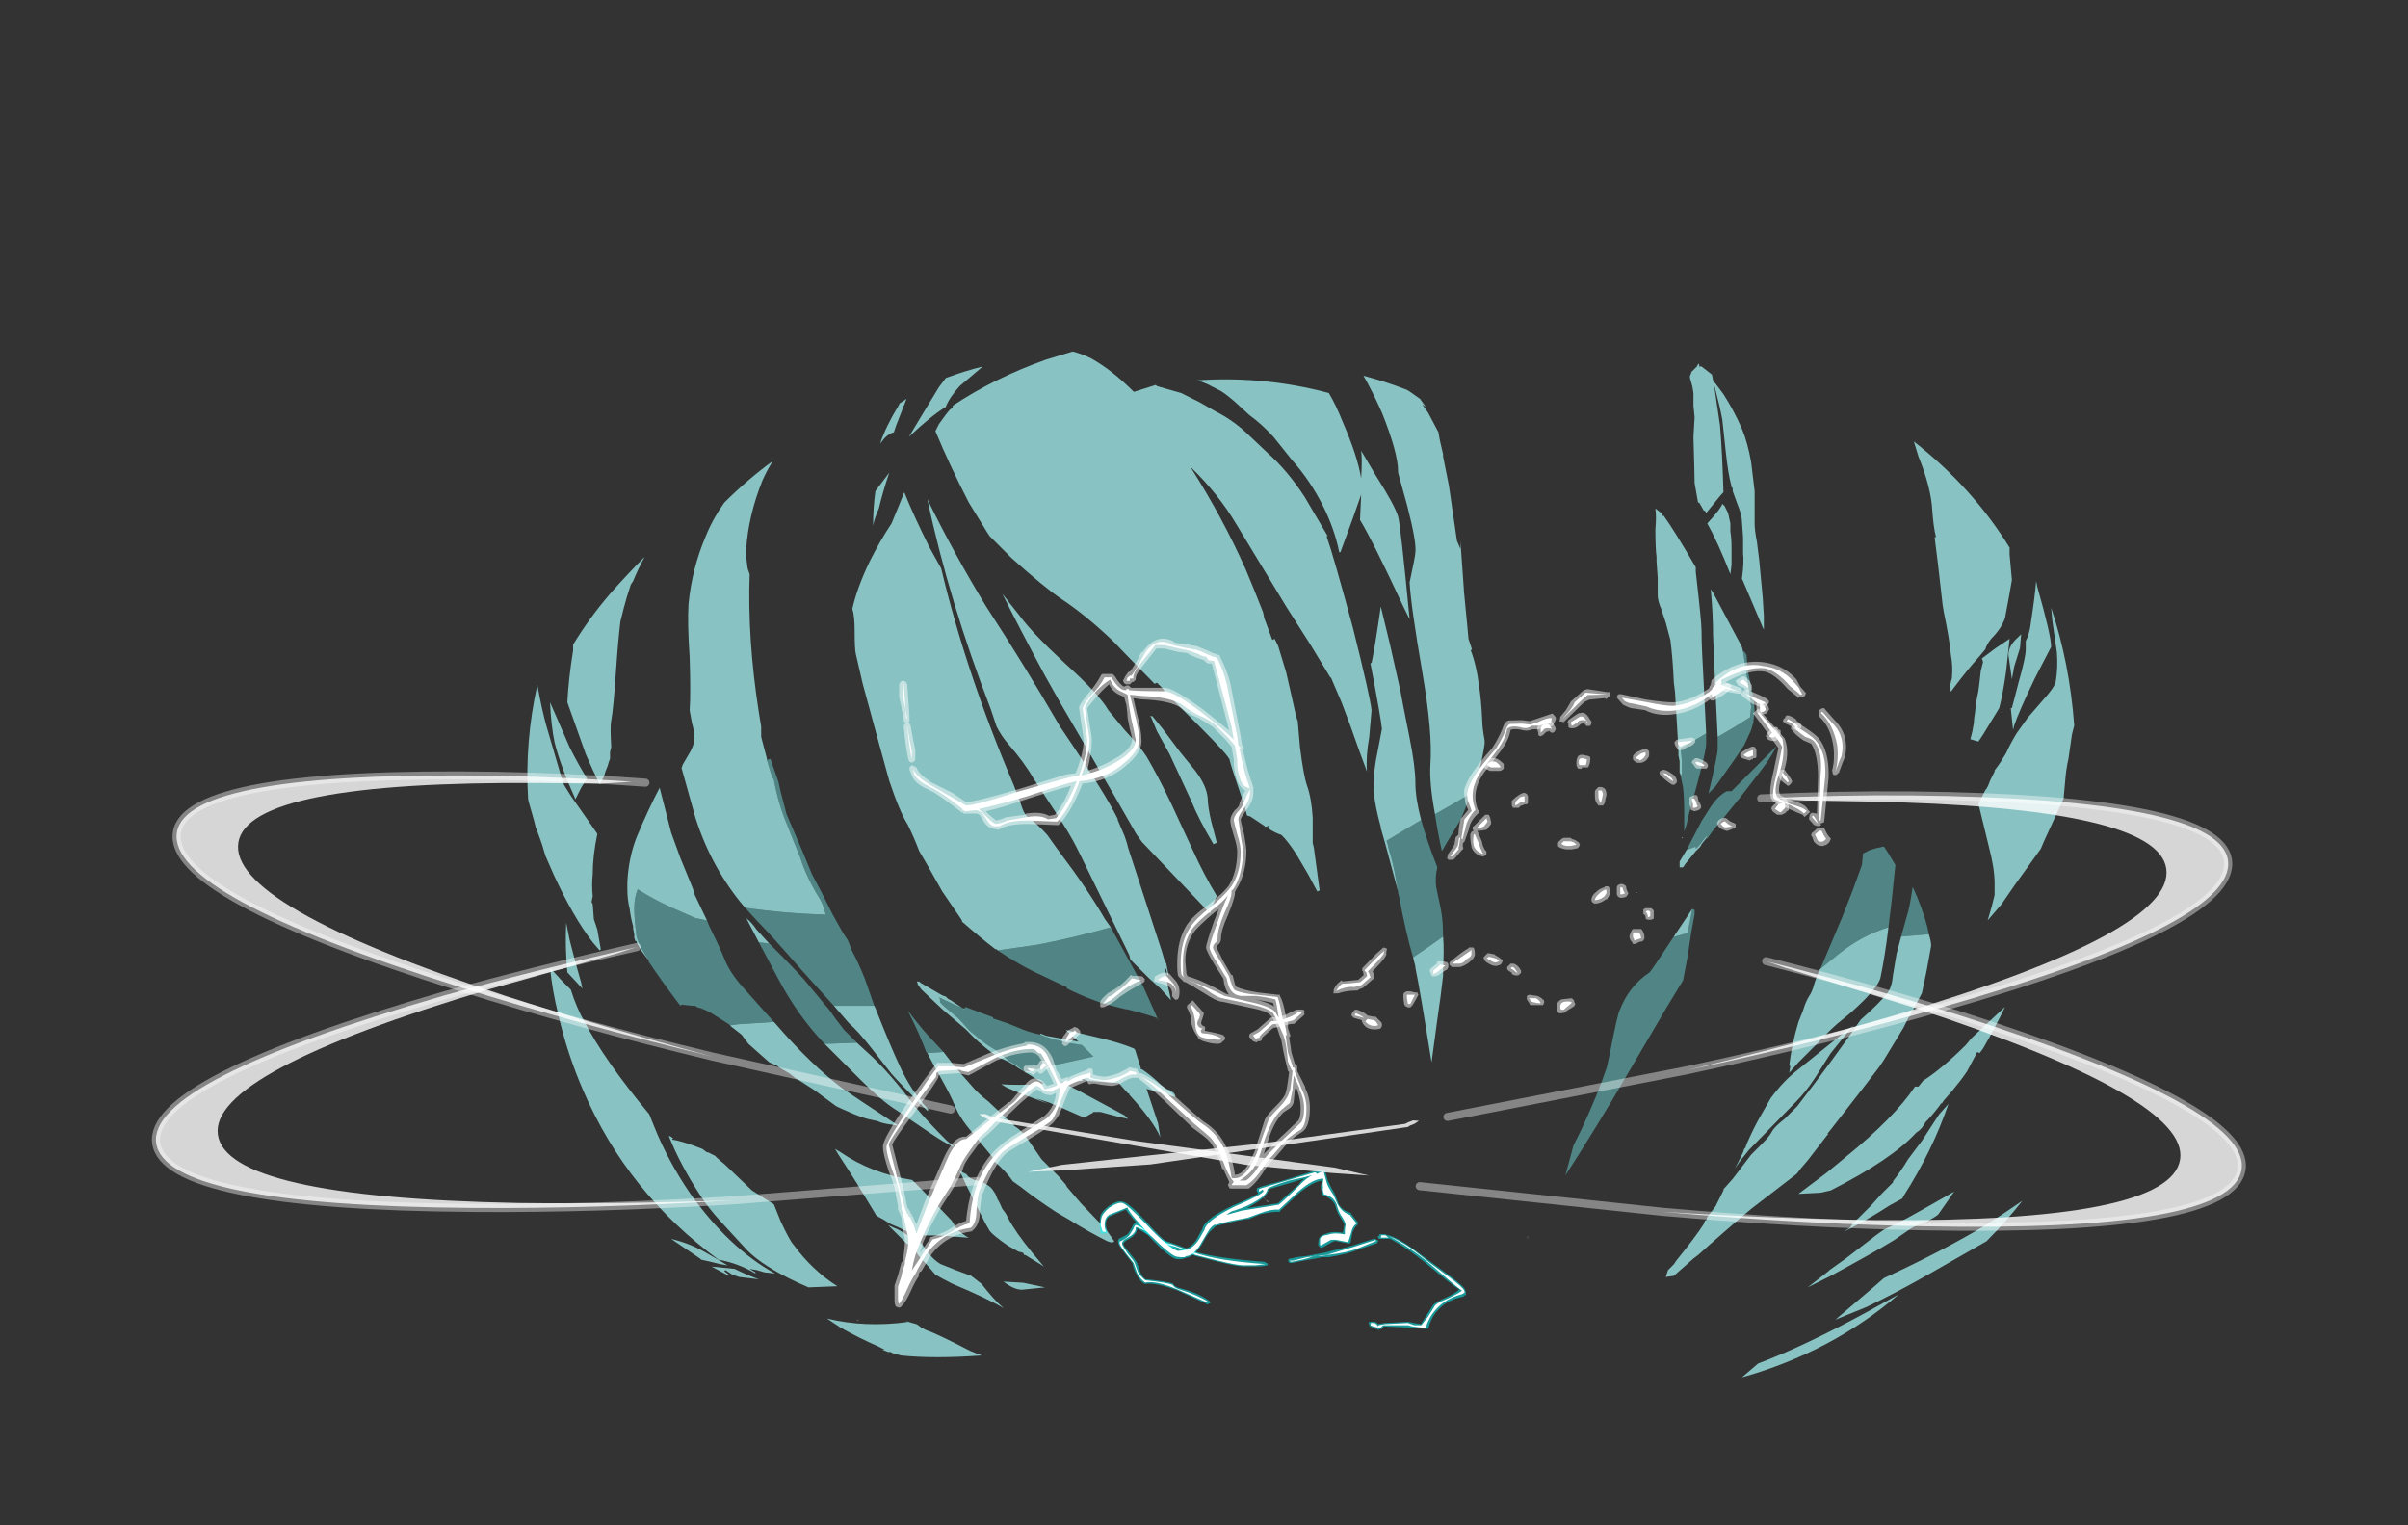 <?xml version="1.0" encoding="UTF-8" standalone="no"?>
<svg xmlns:ffdec="https://www.free-decompiler.com/flash" xmlns:xlink="http://www.w3.org/1999/xlink" ffdec:objectType="frame" height="462.65px" width="730.45px" xmlns="http://www.w3.org/2000/svg">
  <rect width="100%" height="100%" fill="#333333" stroke="none"/>
  <g transform="matrix(1.0, 0.0, 0.0, 1.0, 387.35, 415.65)">
    <use ffdec:characterId="2857" height="44.45" transform="matrix(7.0, 0.0, 0.0, 7.0, -227.5, -309.05)" width="67.05" xlink:href="#shape0"/>
    <use ffdec:characterId="2858" height="29.0" transform="matrix(7.0, 0.0, 0.0, 7.0, -119.5, -222.1)" width="39.8" xlink:href="#shape1"/>
    <use ffdec:characterId="2243" height="11.8" transform="matrix(-8.385, 7.353, 6.138, 7.0, 114.391, -259.696)" width="22.85" xlink:href="#shape2"/>
    <use ffdec:characterId="2326" height="4.65" transform="matrix(-7.0, 0.0, 2.517, 7.0, 49.742, -44.85)" width="14.3" xlink:href="#shape3"/>
    <use ffdec:characterId="2246" height="4.9" transform="matrix(7.0, 1.365, -1.365, 7.0, -48.415, -72.902)" width="10.8" xlink:href="#shape4"/>
    <use ffdec:characterId="2309" height="13.2" transform="matrix(6.905, 1.128, -1.128, 6.905, -330.599, -205.944)" width="91.8" xlink:href="#shape5"/>
    <use ffdec:characterId="2309" height="13.2" transform="matrix(-6.929, 0.945, 0.945, 6.929, 286.535, -197.495)" width="91.8" xlink:href="#shape5"/>
  </g>
  <defs>
    <g id="shape0" transform="matrix(1.0, 0.0, 0.0, 1.0, 32.5, 44.15)">
      <path d="M15.55 -20.35 L15.55 -20.35 M15.6 -20.7 L15.55 -20.65 15.55 -20.75 15.6 -20.7 M-3.05 0.25 L-3.05 0.25" fill="#ffffff" fill-opacity="0.8" fill-rule="evenodd" stroke="none"/>
      <path d="M17.55 -23.1 L17.6 -23.1 17.55 -23.05 17.55 -23.1 M5.75 -16.3 L5.75 -16.3 M10.85 -5.7 L10.9 -5.85 10.85 -5.75 10.85 -5.7 M10.55 -5.65 L10.55 -5.65 M13.0 -11.85 L13.0 -11.85 M-18.1 -2.15 L-18.25 -2.2 -18.15 -2.15 -18.1 -2.15 M-12.55 -2.25 L-12.55 -2.25 M-5.15 -7.95 L-5.15 -7.95 M-1.0 -9.55 L-1.0 -9.55 M-0.5 -7.4 L-0.35 -7.3 -0.4 -7.3 -0.5 -7.4" fill="#ffffff" fill-opacity="0.6" fill-rule="evenodd" stroke="none"/>
      <path d="M14.45 -19.0 L14.45 -19.0 M12.7 -14.4 L12.7 -14.4 M-5.2 -7.9 L-5.2 -7.9 M-0.5 -7.4 L-0.65 -7.55 -0.6 -7.55 -0.5 -7.4" fill="#ffffff" fill-opacity="0.4" fill-rule="evenodd" stroke="none"/>
      <path d="M18.95 -42.7 L18.9 -42.9 19.35 -42.3 Q19.8 -41.6 20.15 -40.8 20.4 -40.2 20.55 -39.35 L20.7 -38.1 20.7 -36.7 Q20.7 -36.4 20.8 -35.9 L20.9 -35.1 21.05 -33.5 21.1 -32.7 Q21.1 -32.3 21.1 -32.1 L21.05 -32.2 20.2 -34.2 20.15 -34.3 Q20.25 -35.05 20.2 -35.4 20.2 -35.6 20.2 -36.1 L20.15 -36.8 Q20.15 -37.05 19.95 -37.55 L19.75 -38.1 19.75 -38.15 Q19.75 -38.3 19.7 -38.25 L19.7 -38.3 Q19.55 -38.85 19.45 -39.8 L19.3 -41.2 Q19.2 -41.75 18.95 -42.7 M18.3 -43.55 L18.3 -43.5 18.4 -43.5 18.85 -43.15 18.95 -42.65 19.2 -40.95 Q19.3 -39.75 19.35 -38.05 19.2 -37.9 19.05 -37.7 L18.6 -37.15 18.55 -37.25 18.5 -37.25 18.3 -37.6 18.25 -37.6 18.1 -38.45 Q18.1 -38.75 18.05 -40.45 L18.1 -41.3 18.05 -41.8 18.05 -42.35 18.0 -42.65 17.9 -43.0 17.9 -43.1 17.95 -43.2 17.95 -43.25 18.2 -43.5 18.25 -43.6 Q18.3 -43.65 18.3 -43.55 M32.2 -31.3 L31.95 -30.5 31.85 -29.95 31.7 -31.0 Q31.7 -31.4 32.1 -31.75 L32.25 -31.9 32.2 -31.3 M31.15 -31.3 L31.75 -31.7 31.6 -30.3 Q31.45 -29.25 31.3 -28.7 L30.6 -27.55 30.4 -27.25 30.05 -27.35 Q30.15 -27.7 30.2 -28.05 30.2 -28.2 30.25 -28.5 L30.3 -28.95 30.4 -29.45 30.45 -29.85 30.5 -30.3 30.6 -30.7 30.55 -30.85 31.15 -31.3 M32.9 -34.2 L32.95 -33.95 Q33.55 -31.85 33.55 -31.35 L32.85 -30.0 Q32.15 -28.55 31.95 -27.95 L31.9 -27.75 31.8 -28.7 31.85 -28.7 32.15 -29.85 Q32.45 -30.9 32.45 -31.25 L32.45 -31.6 Q32.6 -31.9 32.65 -32.25 32.85 -33.55 32.9 -34.2 M33.6 -32.5 L33.55 -33.05 Q34.35 -30.65 34.55 -27.95 L34.45 -27.55 34.3 -26.5 Q34.2 -26.1 34.15 -25.45 L34.1 -24.9 34.1 -24.8 33.25 -22.95 33.1 -22.6 31.95 -21.0 31.4 -20.2 30.8 -19.5 Q31.0 -20.15 31.1 -20.6 L31.1 -21.1 Q31.1 -21.75 30.85 -22.7 L30.4 -24.55 30.7 -25.15 Q30.8 -25.25 30.9 -25.55 L31.1 -25.95 31.1 -26.0 31.25 -26.2 31.35 -26.35 31.6 -26.75 Q31.75 -27.1 32.05 -27.6 L32.55 -28.3 33.2 -29.05 Q33.7 -29.6 33.75 -29.85 33.85 -30.45 33.8 -31.1 L33.6 -32.5 M27.8 -39.6 L27.6 -40.25 Q30.15 -38.25 31.75 -35.65 L31.75 -35.35 31.85 -34.25 31.7 -33.4 31.55 -32.6 Q31.4 -32.15 30.95 -31.7 30.75 -31.45 30.7 -31.25 L30.45 -30.95 Q29.95 -30.4 29.35 -29.6 L29.2 -29.4 29.2 -29.45 29.15 -29.55 29.15 -29.6 29.25 -30.0 Q29.3 -30.5 29.2 -31.05 29.15 -31.65 28.9 -32.85 L28.85 -33.15 28.65 -34.9 28.5 -36.1 28.55 -36.1 28.55 -36.15 Q28.45 -36.55 28.4 -37.25 28.35 -38.25 27.8 -39.6 M6.85 -24.1 Q6.6 -25.45 6.65 -26.25 6.75 -27.65 6.3 -30.25 5.8 -33.15 5.75 -34.15 6.0 -35.3 6.0 -35.45 6.05 -35.9 5.65 -37.45 L5.25 -38.9 5.25 -38.95 Q5.25 -39.75 4.55 -41.5 4.15 -42.4 3.75 -43.1 4.7 -42.85 5.6 -42.5 L5.7 -42.45 6.2 -42.1 6.45 -41.75 6.3 -41.85 6.55 -41.5 7.0 -40.65 Q7.05 -40.3 7.2 -39.7 L7.2 -39.6 7.45 -38.35 7.8 -35.95 7.95 -35.6 7.95 -35.95 8.1 -33.85 8.1 -33.8 8.25 -32.25 8.3 -31.7 8.45 -31.25 8.4 -31.2 Q8.65 -30.55 8.75 -29.7 8.85 -29.15 8.9 -28.1 8.9 -27.85 9.0 -27.3 L9.0 -27.15 Q8.85 -26.05 8.4 -25.0 7.65 -24.55 6.85 -24.1 M2.25 -42.35 Q2.55 -41.85 2.85 -41.1 3.5 -39.6 3.65 -38.65 3.7 -39.5 3.65 -39.85 L4.3 -38.75 Q5.1 -37.5 5.25 -37.0 5.35 -36.7 5.75 -32.55 L5.5 -33.05 Q4.15 -35.95 3.6 -36.85 L3.65 -37.95 3.3 -36.95 2.75 -35.45 2.7 -35.45 Q2.5 -36.45 2.0 -37.45 1.45 -38.55 0.65 -39.45 L-0.15 -40.45 Q-0.65 -41.0 -1.2 -41.4 L-1.8 -41.95 Q-2.2 -42.3 -2.45 -42.45 L-2.85 -42.65 Q-3.0 -42.75 -3.45 -42.9 -0.55 -43.1 2.25 -42.35 M2.15 -36.15 Q2.45 -35.3 3.3 -32.15 4.05 -29.15 4.1 -28.6 L4.0 -27.45 Q3.85 -26.6 3.9 -25.95 L3.55 -26.9 Q3.15 -28.05 2.8 -28.95 L2.35 -30.0 2.3 -30.05 1.45 -31.45 0.4 -33.1 -1.75 -36.65 Q-2.55 -38.0 -3.75 -39.15 -2.35 -36.95 -1.35 -34.7 -0.95 -33.75 -0.6 -32.85 L-0.55 -32.6 -0.2 -31.65 -0.1 -31.7 0.05 -31.4 0.4 -30.25 0.65 -29.15 Q0.85 -28.2 0.9 -28.15 L1.0 -27.0 Q1.15 -25.8 1.3 -25.35 1.5 -24.8 1.55 -23.95 L1.55 -22.85 1.6 -22.65 1.85 -20.8 1.75 -20.75 1.35 -21.5 Q1.2 -21.75 0.85 -22.35 0.5 -22.9 0.2 -23.2 -0.1 -23.3 -0.4 -23.5 L-0.35 -23.6 -0.5 -23.55 -0.55 -23.6 -1.15 -24.0 -1.3 -24.05 -1.4 -24.45 Q-2.0 -26.2 -2.05 -26.45 -2.05 -26.6 -3.4 -27.95 L-4.85 -29.4 Q-4.9 -29.5 -5.0 -29.6 L-5.2 -29.8 -5.3 -29.75 Q-5.95 -30.4 -7.1 -31.6 -8.25 -32.7 -9.3 -33.4 -10.05 -33.9 -11.5 -35.2 L-12.45 -36.15 -12.55 -36.3 -13.35 -37.6 Q-14.2 -39.25 -14.8 -40.7 L-14.65 -41.0 Q-14.3 -41.5 -14.15 -41.65 L-14.05 -41.7 -14.05 -41.8 Q-12.25 -43.0 -10.0 -43.8 L-8.85 -44.15 Q-8.45 -44.05 -8.05 -43.85 -7.15 -43.35 -6.2 -42.4 L-5.25 -42.7 -5.2 -42.65 -4.15 -42.35 -3.35 -41.95 -2.65 -41.55 Q-1.95 -41.2 -1.35 -40.65 L-0.4 -39.75 Q0.45 -39.0 1.2 -37.85 L2.2 -36.15 2.15 -36.15 M5.25 -20.75 L4.7 -22.8 4.5 -23.5 4.5 -23.55 Q4.25 -24.45 4.2 -25.05 4.15 -25.8 4.35 -26.75 L4.55 -27.8 Q4.5 -28.3 4.05 -30.65 L4.1 -30.65 Q4.25 -31.35 4.5 -33.1 L4.9 -31.45 5.35 -29.45 Q5.4 -29.15 5.75 -27.4 6.0 -26.15 6.0 -25.45 6.0 -24.8 6.25 -23.85 L4.75 -22.95 4.8 -22.8 Q4.85 -22.55 4.9 -22.4 5.0 -22.1 5.1 -21.6 L5.25 -20.75 M7.2 -18.8 Q7.25 -18.2 7.2 -17.45 L7.2 -17.1 Q7.1 -16.2 6.95 -15.2 L6.7 -13.35 Q6.2 -16.5 6.0 -17.45 L6.0 -17.5 5.9 -17.9 Q6.35 -18.2 6.85 -18.55 L7.2 -18.8 M17.45 -25.9 L17.45 -26.4 17.4 -26.65 17.4 -26.9 17.25 -29.4 17.2 -29.8 Q17.15 -30.9 17.05 -31.65 L16.85 -32.4 16.65 -33.0 Q16.5 -33.35 16.5 -33.6 L16.5 -34.35 16.45 -35.05 16.45 -35.25 Q16.4 -35.6 16.4 -36.45 16.45 -37.0 16.4 -37.35 L16.65 -37.15 16.75 -37.0 16.75 -37.05 Q17.25 -36.35 18.15 -34.8 L18.15 -34.6 Q18.4 -32.45 18.4 -32.05 18.4 -31.35 18.5 -29.65 L18.6 -27.6 17.5 -26.95 17.55 -26.4 Q17.55 -25.85 17.55 -25.75 L17.45 -25.9 M19.3 -37.55 L19.4 -37.45 19.55 -37.15 19.65 -36.7 19.65 -36.35 Q19.7 -36.05 19.7 -35.65 L19.7 -34.9 19.65 -34.5 Q19.1 -35.9 18.65 -36.7 19.25 -37.35 19.3 -37.55 M19.1 -27.45 L19.0 -29.5 18.9 -31.85 Q18.9 -32.75 18.8 -33.85 L18.9 -33.7 20.15 -31.35 20.2 -31.15 20.45 -29.55 20.55 -28.75 20.5 -28.3 Q19.8 -27.85 19.1 -27.45 M18.6 -23.05 L18.4 -22.8 18.35 -22.7 18.15 -22.5 17.7 -21.95 17.6 -21.8 17.45 -21.8 17.45 -22.05 17.75 -22.55 18.15 -22.7 18.15 -22.6 18.3 -22.75 18.65 -23.2 18.6 -23.05 M18.0 -20.0 L17.8 -18.95 17.25 -18.8 17.2 -18.8 18.0 -20.0 M26.5 -19.2 Q26.35 -17.95 26.15 -17.0 26.05 -16.65 25.45 -16.05 24.95 -15.55 24.5 -15.2 24.05 -14.85 23.5 -14.25 L22.6 -13.35 22.2 -12.9 22.25 -13.2 22.2 -13.2 Q22.3 -14.1 22.6 -15.1 L22.8 -15.6 Q22.9 -15.95 23.05 -16.2 23.2 -16.4 23.3 -16.8 L23.5 -17.35 23.55 -17.4 24.35 -18.05 Q25.35 -18.85 26.5 -19.2 M28.25 -18.9 Q28.35 -18.6 28.35 -18.4 L28.15 -17.3 27.95 -16.35 27.4 -15.3 27.4 -15.35 27.15 -14.85 26.3 -13.45 26.1 -13.15 25.45 -12.3 24.05 -10.5 23.85 -10.25 23.9 -10.25 23.85 -10.2 23.0 -9.1 22.7 -8.75 22.55 -8.55 22.5 -8.5 20.55 -7.0 Q19.3 -5.95 18.25 -5.0 L18.05 -4.85 17.2 -4.1 16.85 -4.05 16.95 -4.35 17.2 -4.6 17.3 -4.75 Q18.15 -5.8 18.5 -6.35 L18.55 -6.5 18.6 -6.5 18.65 -6.65 19.0 -7.1 19.35 -7.8 19.35 -7.85 19.75 -8.3 20.55 -9.35 21.05 -9.85 Q21.35 -10.15 21.45 -10.35 21.55 -10.55 22.0 -10.9 L22.55 -11.45 Q24.2 -13.6 25.3 -15.2 26.1 -15.9 26.45 -16.35 26.65 -16.6 26.7 -17.15 L26.85 -18.05 27.05 -18.8 28.25 -18.9 M21.4 -11.8 Q21.95 -12.55 22.6 -13.05 L24.65 -14.7 25.0 -14.95 24.85 -14.8 Q24.25 -14.05 24.0 -13.75 L23.3 -12.65 Q22.9 -12.05 22.5 -11.65 L20.45 -9.55 20.05 -9.05 19.85 -8.75 20.2 -9.45 20.25 -9.6 20.3 -9.65 20.35 -9.8 Q20.7 -10.6 21.0 -11.1 L21.4 -11.8 M20.5 -9.7 L20.5 -9.7 M28.6 -10.95 L28.7 -11.1 29.1 -11.55 Q28.4 -9.5 27.15 -7.55 L27.1 -7.45 26.55 -7.15 Q25.55 -6.5 24.55 -6.0 L24.85 -6.2 Q24.95 -6.4 25.2 -6.6 L25.75 -7.15 26.2 -7.65 26.7 -8.15 26.7 -8.2 Q27.05 -8.65 27.35 -9.15 L27.95 -9.95 28.6 -10.95 M30.1 -14.4 Q30.95 -15.2 31.55 -15.75 31.15 -14.9 30.6 -13.95 L30.45 -13.75 30.35 -13.8 29.9 -12.95 29.65 -12.6 29.25 -12.1 28.9 -11.7 28.8 -11.55 28.8 -11.6 28.7 -11.45 28.5 -11.2 Q28.3 -10.95 28.1 -10.75 27.95 -10.45 27.7 -10.3 26.65 -9.15 24.0 -7.8 L23.55 -7.7 22.6 -7.65 23.8 -8.55 24.35 -9.0 24.65 -9.25 Q26.75 -10.95 27.65 -12.3 L27.8 -12.3 28.0 -12.55 Q28.85 -13.1 29.85 -14.1 L30.1 -14.4 M28.15 -6.45 Q27.7 -6.3 27.4 -6.1 L26.75 -5.65 Q25.85 -5.1 24.0 -4.1 L23.0 -3.6 23.9 -4.3 23.95 -4.35 24.65 -4.85 25.95 -5.85 26.3 -6.1 Q26.85 -6.35 27.4 -6.65 27.95 -6.95 29.35 -7.75 L28.65 -6.75 Q28.45 -6.6 28.15 -6.45 M-16.35 -41.9 L-16.05 -42.1 -16.5 -40.95 -16.6 -40.65 Q-16.8 -40.6 -17.0 -40.4 L-17.2 -40.15 Q-16.95 -40.9 -16.4 -41.8 L-16.35 -41.9 M-12.75 -43.5 L-13.75 -42.65 Q-14.2 -42.15 -14.35 -41.75 -15.0 -41.35 -15.95 -40.45 L-15.5 -41.2 -14.65 -42.6 -14.35 -43.0 Q-13.55 -43.3 -12.75 -43.5 M25.6 -2.55 L26.95 -3.3 Q24.05 -0.8 20.15 0.3 L20.85 -0.3 Q22.85 -1.05 25.6 -2.55 M25.55 -2.75 L24.2 -2.2 25.9 -3.65 26.3 -4.0 Q28.9 -5.2 30.8 -6.35 31.65 -6.9 32.3 -7.35 31.6 -6.45 30.75 -5.6 L28.3 -4.2 Q26.9 -3.4 25.55 -2.75 M-12.1 -18.2 L-12.15 -18.25 -12.2 -18.25 Q-12.85 -18.75 -13.65 -19.45 L-13.65 -19.5 -13.75 -19.65 -14.5 -20.75 -15.15 -21.9 -15.5 -22.5 Q-15.75 -23.15 -16.0 -23.65 -16.35 -24.2 -16.8 -25.55 L-17.2 -27.0 -17.95 -29.75 -18.25 -31.05 Q-18.3 -31.25 -18.3 -32.05 -18.3 -32.7 -18.4 -33.0 -18.2 -33.9 -17.65 -35.05 -17.2 -35.95 -16.7 -36.7 L-16.35 -37.55 -16.15 -38.05 Q-15.75 -37.05 -15.05 -35.65 L-14.55 -34.75 Q-13.45 -30.15 -11.4 -25.35 L-11.1 -24.55 Q-10.95 -24.05 -10.75 -23.95 -10.3 -23.6 -9.95 -23.2 L-9.45 -22.5 Q-8.2 -20.85 -7.45 -19.55 L-7.2 -19.2 Q-8.8 -18.75 -10.35 -18.45 L-12.1 -18.2 M-23.05 -20.05 Q-24.5 -21.75 -25.2 -23.95 L-25.8 -26.1 -25.75 -26.25 -25.4 -26.85 Q-25.2 -27.25 -25.25 -27.5 -25.25 -27.7 -25.35 -28.05 L-25.45 -28.6 Q-25.4 -29.3 -25.45 -30.9 -25.55 -32.35 -25.5 -33.2 -25.35 -34.75 -24.75 -36.15 -24.45 -36.9 -23.95 -37.6 -22.95 -38.6 -21.85 -39.4 -22.1 -39.0 -22.3 -38.55 -22.9 -37.05 -23.0 -35.6 L-23.0 -35.25 -22.95 -34.85 Q-22.95 -34.75 -22.85 -34.5 -22.95 -31.7 -22.45 -28.5 L-22.35 -27.9 -22.35 -27.45 -22.1 -26.5 -22.1 -26.45 -21.95 -25.95 Q-21.9 -25.75 -21.8 -25.6 -21.65 -24.75 -21.35 -23.95 L-20.65 -22.2 Q-20.4 -21.4 -19.85 -20.5 -19.7 -20.3 -19.55 -19.75 -21.35 -19.8 -23.05 -20.05 M-16.8 -38.9 Q-17.1 -38.0 -17.25 -37.35 -17.45 -36.9 -17.5 -36.6 -17.5 -37.4 -17.4 -38.1 L-16.8 -38.9 M-17.45 -15.8 L-17.4 -15.7 Q-16.75 -14.05 -16.35 -13.2 -15.85 -12.1 -15.1 -11.3 L-15.15 -11.25 -15.5 -11.6 Q-16.3 -12.4 -16.7 -12.85 L-17.6 -14.0 Q-18.15 -14.7 -18.55 -15.05 L-19.2 -15.8 -17.45 -15.8 M-27.2 -17.75 Q-27.3 -17.85 -27.55 -18.2 L-27.75 -18.55 -27.75 -18.6 -27.8 -18.6 -27.85 -18.75 -27.85 -18.9 -27.9 -19.15 -27.9 -19.25 Q-28.0 -19.6 -28.05 -20.0 -28.15 -20.4 -28.15 -20.85 L-28.15 -21.15 Q-28.1 -22.2 -27.75 -23.1 -27.25 -24.3 -26.75 -25.25 L-26.25 -23.3 -25.85 -22.2 -25.4 -21.1 -25.3 -20.85 -25.25 -20.65 -24.7 -19.5 -25.2 -19.6 -25.65 -19.8 Q-26.85 -20.3 -27.7 -20.85 -27.85 -20.5 -27.85 -20.0 -27.85 -19.6 -27.75 -18.8 -27.65 -18.4 -27.2 -17.75 M-30.5 -31.2 L-30.5 -31.45 Q-29.8 -32.6 -28.9 -33.65 -28.15 -34.5 -27.4 -35.25 -27.7 -34.7 -27.9 -34.2 L-28.0 -34.05 Q-28.2 -33.45 -28.3 -33.05 L-28.45 -32.45 Q-28.55 -31.65 -28.65 -30.2 -28.75 -28.7 -28.85 -28.15 -28.9 -27.9 -28.85 -27.05 L-28.85 -27.0 -28.9 -26.8 -28.9 -26.5 Q-28.95 -26.4 -29.0 -26.2 L-29.1 -25.95 Q-29.15 -25.7 -29.35 -25.4 -29.65 -26.0 -29.95 -26.7 L-30.75 -28.95 Q-30.7 -29.95 -30.5 -31.2 M-5.45 -28.35 L-5.4 -28.35 -4.95 -27.8 -4.2 -26.8 -3.55 -26.0 Q-3.05 -25.35 -3.0 -24.8 -3.0 -24.45 -2.85 -23.8 L-2.6 -22.85 -2.65 -22.85 -2.75 -22.8 Q-3.4 -23.9 -3.7 -24.65 L-4.65 -26.7 -5.2 -27.7 -5.45 -28.3 -5.5 -28.35 -5.45 -28.35 M-9.2 -30.65 Q-7.7 -29.3 -7.3 -28.6 L-6.6 -27.75 Q-5.9 -27.0 -5.65 -26.6 -5.15 -25.75 -4.6 -24.6 L-3.65 -22.55 Q-3.15 -21.45 -2.6 -20.55 L-2.7 -20.35 -2.9 -19.8 -3.8 -20.75 -5.85 -22.9 -6.1 -23.25 -6.9 -24.65 -8.5 -27.4 Q-9.5 -29.1 -10.05 -30.1 -11.1 -32.05 -11.9 -33.65 L-11.15 -32.7 Q-10.6 -31.95 -9.2 -30.65 M-12.4 -28.65 Q-14.2 -33.3 -15.15 -37.75 -14.0 -35.4 -12.6 -33.1 -11.0 -30.65 -9.4 -27.9 -8.25 -26.2 -7.7 -25.3 -7.2 -24.5 -6.9 -23.9 L-6.9 -23.85 -6.6 -23.15 -6.5 -22.85 -6.45 -22.65 -5.7 -20.35 -5.0 -18.2 -4.85 -17.7 -4.8 -17.65 -4.7 -17.15 -4.7 -17.1 -4.75 -17.15 -4.8 -17.4 -4.85 -17.4 -4.8 -17.15 -4.75 -16.75 -4.6 -16.1 -4.6 -16.05 -5.05 -16.55 -5.55 -17.0 -6.35 -17.8 -6.4 -18.0 -8.5 -22.3 -8.7 -22.7 Q-8.95 -23.2 -9.6 -24.2 L-10.55 -25.65 Q-10.95 -26.35 -11.65 -27.15 -11.95 -27.5 -12.15 -27.9 L-12.4 -28.65 M-21.8 -15.1 L-21.75 -15.05 Q-20.2 -13.25 -18.8 -12.2 -18.0 -11.65 -17.0 -11.0 L-16.4 -10.6 -16.7 -10.65 Q-17.1 -10.7 -17.3 -10.8 L-17.75 -10.9 Q-18.1 -11.0 -18.55 -11.2 -18.9 -11.35 -19.1 -11.45 L-20.05 -12.15 -20.75 -12.6 -20.85 -12.65 -21.1 -12.85 -21.6 -13.15 -21.65 -13.2 -22.0 -13.35 -22.9 -14.15 -23.2 -14.55 -23.65 -14.9 -23.7 -14.95 -23.35 -15.0 -21.8 -15.1 M-31.5 -17.45 L-31.0 -16.9 -30.6 -16.5 Q-30.35 -15.7 -30.0 -15.1 -29.15 -13.45 -27.2 -11.1 L-27.0 -10.6 Q-26.4 -9.1 -25.45 -7.7 -23.75 -5.3 -21.75 -4.2 L-22.2 -4.25 -22.55 -4.35 -22.85 -4.4 -22.6 -4.25 -22.6 -4.2 Q-23.35 -4.65 -24.2 -4.8 -28.15 -7.7 -30.05 -12.1 -30.75 -13.7 -31.15 -15.45 -31.4 -16.45 -31.5 -17.45 M-30.8 -19.4 L-30.65 -18.65 Q-30.4 -17.65 -30.15 -16.8 L-30.1 -16.55 -30.75 -17.25 Q-30.85 -18.35 -30.8 -19.4 M-31.05 -25.85 Q-30.95 -25.45 -30.85 -25.3 L-30.6 -24.9 -29.9 -23.9 -29.45 -23.25 Q-29.65 -22.3 -29.65 -21.5 -29.7 -21.05 -29.65 -20.55 L-29.7 -20.3 -29.65 -20.2 -29.6 -19.55 -29.45 -19.1 -29.3 -18.25 -29.35 -18.2 -29.65 -18.55 Q-30.5 -19.65 -31.35 -21.5 L-31.7 -22.3 -31.85 -22.8 -32.1 -23.5 -32.1 -23.45 -32.2 -23.85 -32.4 -24.55 -32.45 -24.75 Q-32.6 -27.25 -32.05 -29.7 -31.85 -28.6 -31.65 -27.9 L-31.05 -25.85 M-29.9 -25.65 L-30.15 -25.25 -30.4 -24.75 Q-31.05 -26.2 -31.3 -27.2 -31.45 -27.9 -31.5 -28.95 L-30.65 -27.0 Q-30.3 -26.3 -29.9 -25.65 M-23.9 -4.35 L-23.95 -4.3 -23.75 -4.15 -23.75 -4.1 -24.5 -4.5 -23.5 -4.4 Q-23.0 -4.15 -22.45 -3.95 L-23.3 -4.05 -23.6 -4.15 -23.9 -4.35 M-24.65 -5.05 L-24.3 -4.85 -23.8 -4.55 Q-24.15 -4.6 -24.5 -4.7 L-24.95 -4.8 -25.0 -4.85 -26.25 -5.7 Q-25.4 -5.5 -24.65 -5.05 M-26.2 -10.05 L-26.2 -10.0 Q-25.8 -9.95 -24.9 -9.6 L-24.7 -9.45 -24.65 -9.45 -24.35 -9.3 -24.25 -9.2 -23.9 -8.9 -22.75 -7.8 -22.2 -7.45 -21.8 -7.2 -21.5 -6.45 Q-21.1 -5.6 -20.95 -5.45 -20.15 -4.35 -19.05 -3.65 L-20.3 -3.6 -20.75 -3.8 Q-22.25 -4.5 -22.95 -5.2 L-24.1 -6.45 Q-24.65 -7.05 -25.0 -7.6 -25.85 -8.9 -26.35 -10.15 L-26.3 -10.15 -26.15 -10.05 -26.2 -10.05 M-10.0 -14.45 L-10.25 -14.55 -10.25 -14.6 -10.0 -14.5 -9.45 -14.4 -8.6 -14.25 -9.15 -14.75 -8.7 -14.65 -7.65 -14.4 Q-6.8 -14.2 -6.2 -13.95 L-6.15 -13.9 -5.9 -13.1 -5.9 -13.05 -5.85 -13.05 Q-5.4 -12.75 -5.0 -12.35 L-4.8 -12.2 Q-4.6 -12.15 -4.45 -12.0 L-4.4 -11.9 -4.4 -11.85 -5.65 -12.2 -5.15 -10.7 Q-5.1 -10.35 -5.05 -10.1 -5.35 -10.8 -6.4 -11.95 L-6.4 -12.0 -6.45 -12.0 -6.85 -12.45 -8.2 -12.55 Q-8.4 -12.65 -8.5 -12.65 L-8.4 -12.55 -9.35 -12.5 -8.55 -12.1 -6.6 -11.05 -6.45 -10.9 -6.9 -11.0 -7.65 -11.2 Q-7.7 -11.2 -7.75 -11.2 L-7.95 -11.2 -8.0 -11.15 -8.1 -11.1 -8.35 -10.95 Q-9.25 -11.35 -9.85 -11.6 L-10.45 -11.8 -9.9 -11.55 -11.1 -12.0 -11.7 -12.25 -11.95 -12.4 Q-11.25 -12.35 -10.4 -12.4 L-10.1 -12.45 Q-10.4 -12.6 -11.2 -13.1 -11.6 -13.4 -12.05 -13.55 -12.85 -14.1 -13.45 -14.75 L-14.5 -15.65 -15.4 -16.5 -15.55 -16.7 -15.6 -16.85 -15.5 -16.85 -15.45 -16.8 -14.5 -16.25 -14.35 -16.2 -14.25 -16.1 -14.15 -16.05 -13.55 -15.65 -13.5 -15.65 Q-14.0 -15.85 -14.4 -16.05 L-14.6 -16.15 -14.65 -16.15 -14.6 -16.1 -14.6 -15.95 -14.45 -15.8 -13.8 -15.25 -13.3 -14.7 -13.05 -14.5 Q-12.65 -14.15 -12.3 -13.95 -12.1 -13.85 -11.6 -13.4 L-11.25 -13.2 -10.95 -12.95 -10.9 -12.9 -10.9 -12.95 -7.95 -13.6 -8.45 -14.1 Q-9.2 -14.2 -10.0 -14.45 M-22.0 -18.5 L-22.45 -18.55 -23.0 -19.6 Q-22.75 -19.4 -22.55 -19.1 L-22.05 -18.55 -22.0 -18.5 M-19.6 -14.15 L-18.2 -14.2 -18.15 -14.15 -17.55 -13.6 Q-16.75 -12.85 -15.65 -11.4 -15.2 -10.85 -14.3 -9.95 L-14.0 -9.7 -14.05 -9.7 Q-14.45 -9.9 -14.9 -10.2 L-16.45 -11.25 Q-17.1 -11.65 -18.05 -12.6 L-19.6 -14.15 M-14.45 -13.8 L-13.95 -13.15 -13.2 -12.3 Q-12.95 -12.0 -12.5 -11.65 L-11.65 -10.85 -11.4 -10.65 -11.4 -10.6 Q-11.1 -10.45 -10.75 -9.95 L-10.2 -9.15 -9.45 -8.4 -9.15 -8.05 -9.1 -7.95 Q-8.85 -7.65 -8.5 -7.25 L-7.4 -6.1 -7.05 -5.6 -7.1 -5.55 -7.2 -5.55 -7.35 -5.6 Q-8.15 -6.0 -8.95 -6.5 L-9.55 -6.85 Q-10.4 -7.4 -11.1 -7.95 L-11.45 -8.2 Q-11.75 -8.65 -12.3 -9.1 L-12.25 -9.15 -13.2 -10.3 Q-13.75 -10.95 -13.95 -11.45 -14.1 -11.85 -14.55 -12.65 -15.0 -13.45 -15.15 -13.75 L-14.45 -13.8 M-13.75 -8.65 L-13.45 -8.5 Q-13.35 -8.3 -12.9 -8.2 -12.45 -8.05 -12.3 -7.8 L-12.2 -7.65 -12.1 -7.4 Q-12.05 -7.35 -11.9 -7.0 L-11.75 -6.8 -11.65 -6.6 Q-11.3 -5.95 -10.6 -5.1 L-10.1 -4.5 -10.25 -4.6 -10.9 -5.0 -10.95 -5.0 -11.0 -5.1 -11.2 -5.15 -11.65 -5.4 Q-12.3 -5.85 -12.45 -6.05 L-12.65 -6.4 -13.45 -8.0 -13.75 -8.65 M-15.8 -8.25 L-15.45 -7.9 -14.1 -6.5 -13.85 -6.1 Q-13.6 -5.9 -13.45 -5.8 L-13.35 -5.75 -14.65 -5.85 -15.65 -5.85 -15.7 -5.9 -16.2 -6.1 -16.4 -6.2 -16.75 -6.35 Q-17.05 -6.55 -17.35 -6.7 L-18.2 -8.1 -18.45 -8.5 -19.0 -9.35 -19.15 -9.6 -18.9 -9.45 Q-17.6 -8.55 -15.8 -8.25 M-19.5 -2.25 Q-17.85 -1.85 -16.0 -2.1 L-16.1 -2.15 -15.95 -2.1 -15.6 -2.0 -15.4 -1.85 -15.2 -1.75 Q-14.75 -1.6 -13.3 -0.85 -13.05 -0.75 -12.8 -0.65 -14.85 -0.5 -16.3 -0.65 L-16.65 -0.75 -16.75 -0.8 -16.85 -0.8 -17.1 -0.9 -17.0 -0.9 -17.3 -1.05 Q-18.1 -1.4 -18.9 -1.85 L-19.5 -2.25 M-13.25 -4.1 L-12.8 -3.75 Q-12.25 -3.05 -11.9 -2.75 L-11.85 -2.7 Q-12.5 -3.1 -14.05 -3.75 -14.45 -3.95 -14.8 -4.15 L-15.1 -4.5 -15.55 -5.0 Q-15.65 -5.2 -15.9 -5.35 -15.95 -5.45 -16.05 -5.5 L-16.85 -6.3 Q-16.65 -6.2 -16.4 -6.1 L-15.4 -5.5 -15.15 -5.15 Q-14.85 -4.75 -14.55 -4.6 -13.95 -4.35 -13.25 -4.1 M-11.0 -3.8 L-10.05 -3.6 -11.05 -3.5 Q-11.4 -3.5 -11.85 -3.85 L-11.0 -3.8 M-11.35 -10.55 L-11.35 -10.55" fill="#adffff" fill-opacity="0.702" fill-rule="evenodd" stroke="none"/>
      <path d="M8.4 -25.0 Q8.2 -24.4 7.95 -23.85 L7.35 -22.85 7.15 -22.5 Q6.95 -23.4 6.85 -24.1 7.65 -24.55 8.4 -25.0 M5.25 -20.75 L5.1 -21.6 Q5.0 -22.1 4.9 -22.4 4.85 -22.55 4.8 -22.8 L4.75 -22.95 6.25 -23.85 Q6.5 -22.95 6.95 -21.8 6.85 -21.4 6.9 -20.95 L7.1 -20.0 Q7.2 -19.5 7.2 -18.8 L6.85 -18.55 Q6.35 -18.2 5.9 -17.9 5.6 -18.9 5.3 -20.5 L5.25 -20.7 5.25 -20.75 M17.45 -25.9 L17.55 -25.75 Q17.55 -25.85 17.55 -26.4 L17.5 -26.95 18.6 -27.6 18.6 -27.15 Q18.6 -26.75 17.85 -24.1 L17.75 -23.65 17.65 -23.35 17.65 -24.05 Q17.65 -24.85 17.6 -25.25 L17.5 -25.75 17.45 -25.9 M19.1 -27.45 Q19.8 -27.85 20.5 -28.3 L20.55 -28.75 20.45 -29.55 20.2 -31.15 20.25 -31.15 20.35 -31.0 20.4 -30.35 Q20.5 -29.85 20.55 -29.6 L20.65 -29.15 20.7 -28.6 20.65 -28.15 20.65 -28.1 20.55 -27.75 20.25 -27.1 19.85 -26.5 19.0 -25.3 18.7 -25.0 Q19.1 -26.65 19.1 -26.95 L19.1 -27.45 M17.75 -22.55 L18.4 -23.8 18.75 -24.35 Q19.1 -24.9 19.5 -25.1 L19.7 -25.1 21.65 -27.05 Q21.5 -26.75 21.3 -26.45 21.15 -26.2 20.05 -24.8 L19.4 -24.0 18.9 -23.4 18.65 -23.05 18.6 -23.05 18.65 -23.2 18.3 -22.75 18.15 -22.6 18.15 -22.7 17.75 -22.55 M17.2 -18.8 L17.25 -18.8 17.8 -18.95 18.0 -20.0 18.1 -19.95 18.1 -19.75 18.05 -19.5 17.95 -18.95 17.8 -17.95 17.6 -16.9 16.9 -15.75 14.55 -11.75 Q13.5 -10.0 12.5 -8.45 L12.85 -9.75 13.2 -10.45 Q13.9 -11.95 14.3 -13.15 L14.45 -13.85 Q14.75 -15.4 14.85 -15.6 15.25 -16.65 16.15 -17.25 16.25 -17.35 17.2 -18.8 M23.55 -17.4 L24.5 -19.65 24.95 -20.8 25.35 -21.9 25.4 -22.4 25.7 -22.55 Q26.0 -22.65 26.3 -22.7 26.45 -22.5 26.8 -21.9 L26.65 -20.45 26.5 -19.2 Q25.35 -18.85 24.35 -18.05 L23.55 -17.4 M28.25 -18.9 L27.05 -18.8 27.3 -19.7 Q27.4 -19.95 27.55 -20.95 L27.75 -20.5 Q28.15 -19.5 28.25 -18.9 M-7.2 -19.2 L-5.8 -16.65 -5.15 -15.2 -5.2 -15.2 -5.15 -15.25 Q-5.5 -15.4 -6.5 -15.65 L-6.55 -15.65 Q-7.6 -15.9 -7.95 -16.05 -8.5 -16.25 -9.1 -16.55 L-9.1 -16.6 -10.15 -17.1 Q-11.15 -17.55 -12.1 -18.2 L-10.35 -18.45 Q-8.8 -18.75 -7.2 -19.2 M-23.05 -20.05 Q-21.35 -19.8 -19.55 -19.75 -19.7 -20.3 -19.85 -20.5 -20.4 -21.4 -20.65 -22.2 L-21.35 -23.95 Q-21.65 -24.75 -21.8 -25.6 -21.9 -25.75 -21.95 -25.95 L-22.1 -26.45 -21.95 -26.5 -21.6 -25.5 -21.5 -25.05 -21.25 -24.1 -20.5 -22.35 -20.15 -21.5 -19.7 -20.65 -19.25 -19.75 -18.8 -18.95 -18.6 -18.65 -18.4 -18.15 Q-18.15 -17.7 -17.85 -16.95 L-17.45 -15.8 -19.2 -15.8 -20.6 -17.35 Q-21.95 -18.9 -22.5 -19.45 L-23.05 -20.05 M-27.2 -17.75 Q-27.65 -18.4 -27.75 -18.8 -27.85 -19.6 -27.85 -20.0 -27.85 -20.5 -27.7 -20.85 -26.85 -20.3 -25.65 -19.8 L-25.2 -19.6 -24.7 -19.5 -24.6 -19.25 Q-24.15 -18.35 -23.95 -17.85 -23.7 -17.2 -23.05 -16.5 L-21.8 -15.1 -23.35 -15.0 -23.7 -14.95 -23.75 -15.0 -24.3 -15.35 Q-24.75 -15.65 -25.15 -15.75 L-25.2 -15.8 -25.35 -15.8 -25.8 -15.85 -25.85 -15.8 Q-26.65 -16.85 -27.25 -17.75 L-27.2 -17.75 M-13.55 -15.65 L-13.5 -15.75 -12.3 -15.3 -12.3 -15.25 -11.7 -15.05 -11.2 -14.85 Q-10.75 -14.65 -10.25 -14.55 L-10.0 -14.45 Q-9.2 -14.2 -8.45 -14.1 L-7.95 -13.6 -10.9 -12.95 -10.9 -12.9 -10.95 -12.95 -11.25 -13.2 -11.6 -13.4 Q-12.1 -13.85 -12.3 -13.95 -12.65 -14.15 -13.05 -14.5 L-13.3 -14.7 -13.8 -15.25 -14.45 -15.8 -14.6 -15.95 -14.6 -16.1 -14.65 -16.15 -14.6 -16.15 -14.4 -16.05 Q-14.0 -15.85 -13.5 -15.65 L-13.55 -15.65 M-22.0 -18.5 L-21.5 -18.0 Q-21.1 -17.6 -20.5 -16.95 L-19.55 -15.8 Q-19.4 -15.65 -19.1 -15.2 L-18.75 -14.75 -18.2 -14.2 -19.6 -14.15 Q-20.75 -15.35 -21.6 -16.95 L-22.45 -18.55 -22.0 -18.5 M-15.15 -13.75 L-15.2 -13.8 Q-15.45 -14.5 -16.0 -15.6 -15.55 -15.0 -15.15 -14.55 L-14.45 -13.8 -15.15 -13.75" fill="#7dffff" fill-opacity="0.4" fill-rule="evenodd" stroke="none"/>
    </g>
    <g id="shape1" transform="matrix(1.0, 0.0, 0.0, 1.0, 20.7, 17.0)">
      <path d="M15.05 -14.55 L15.1 -14.65 15.35 -14.95 15.45 -15.0 15.7 -15.0 15.9 -15.05 16.0 -15.0 16.05 -14.95 16.05 -14.85 16.0 -14.75 Q15.55 -14.4 15.3 -14.3 L15.2 -14.3 Q15.15 -14.3 15.15 -14.35 L15.05 -14.5 15.05 -14.55 M16.85 -15.15 L16.95 -14.95 16.95 -14.8 16.9 -14.7 16.75 -14.7 16.6 -14.85 16.35 -14.95 16.3 -15.05 Q16.25 -15.1 16.25 -15.15 L16.3 -15.2 Q16.5 -15.35 16.6 -15.35 L16.7 -15.3 16.85 -15.15 M17.2 -14.25 Q17.25 -14.35 17.4 -14.3 L17.4 -14.25 17.5 -14.25 17.55 -14.2 Q17.7 -14.05 17.7 -13.9 L17.65 -13.85 Q17.65 -13.7 17.35 -13.7 L17.25 -13.7 17.2 -13.75 Q17.15 -13.8 17.15 -14.05 L17.15 -14.15 17.2 -14.25 M9.5 -13.75 Q9.75 -13.85 9.95 -13.45 L10.0 -13.4 10.0 -13.3 9.95 -13.2 9.85 -13.2 Q9.8 -13.15 9.7 -13.3 L9.6 -13.3 Q9.55 -13.3 9.5 -13.25 9.35 -13.1 9.2 -13.1 L9.1 -13.1 Q9.05 -13.1 9.0 -13.15 L9.0 -13.3 8.95 -13.35 Q9.0 -13.4 9.0 -13.45 9.35 -13.7 9.45 -13.75 L9.5 -13.75 M9.85 -11.9 L9.95 -11.85 9.95 -11.75 Q9.95 -11.55 9.85 -11.4 L9.6 -11.4 Q9.55 -11.3 9.5 -11.35 9.4 -11.3 9.35 -11.5 L9.35 -11.65 Q9.35 -11.75 9.4 -11.85 9.45 -11.95 9.6 -11.95 L9.85 -11.9 M8.1 -13.45 Q8.25 -13.45 8.35 -13.3 L8.45 -13.1 8.45 -13.05 8.4 -12.95 Q8.3 -12.85 8.2 -12.95 L8.15 -13.0 Q8.15 -12.95 8.1 -12.95 L8.05 -12.95 7.9 -12.8 7.8 -12.75 Q7.75 -12.75 7.7 -12.8 L7.7 -12.9 7.65 -13.05 7.65 -13.1 Q7.65 -13.2 7.85 -13.35 L8.0 -13.45 8.1 -13.45 M6.15 -11.3 L6.05 -11.25 5.6 -11.25 5.5 -11.3 Q5.35 -11.35 5.35 -11.45 5.3 -11.5 5.3 -11.55 L5.35 -11.6 Q5.6 -11.85 5.8 -11.8 5.95 -11.8 6.2 -11.55 L6.2 -11.35 6.15 -11.3 M7.25 -9.85 L7.2 -9.8 7.1 -9.8 7.0 -9.75 6.95 -9.75 6.85 -9.65 6.6 -9.65 6.55 -9.75 6.55 -9.95 6.6 -10.0 Q6.7 -10.1 6.85 -10.2 7.0 -10.3 7.1 -10.3 L7.2 -10.25 7.25 -10.15 7.25 -9.85 M8.55 -8.1 L8.55 -8.15 8.7 -8.3 8.8 -8.35 9.1 -8.35 9.15 -8.3 9.3 -8.25 9.45 -8.15 9.5 -8.05 9.45 -7.95 9.4 -7.9 9.15 -7.85 8.9 -7.85 Q8.6 -7.9 8.55 -8.0 8.55 -8.05 8.55 -8.1 M10.6 -10.45 Q10.65 -10.35 10.65 -10.25 L10.65 -10.2 10.6 -10.0 Q10.6 -9.85 10.5 -9.75 10.45 -9.75 10.4 -9.75 10.35 -9.75 10.3 -9.75 L10.2 -9.9 Q10.15 -10.0 10.15 -10.2 L10.15 -10.35 Q10.15 -10.4 10.2 -10.45 L10.3 -10.55 10.45 -10.55 10.55 -10.5 10.6 -10.45 M5.6 -9.25 L5.65 -9.05 5.65 -8.95 5.5 -8.75 5.45 -8.7 Q5.2 -8.65 5.05 -8.65 L5.1 -8.55 5.25 -8.2 Q5.3 -7.9 5.45 -7.75 L5.45 -7.65 5.35 -7.55 5.25 -7.55 Q4.9 -7.65 4.8 -7.95 L4.8 -8.0 Q4.75 -8.15 4.75 -8.5 L4.8 -8.6 Q4.85 -8.65 4.9 -8.65 L4.9 -8.65 Q4.85 -8.7 4.85 -8.75 4.85 -8.85 4.9 -8.85 L5.4 -9.35 5.55 -9.35 5.6 -9.25 M4.85 -3.6 Q4.95 -3.6 4.95 -3.3 4.95 -3.15 4.7 -2.95 4.5 -2.8 4.3 -2.75 L3.95 -2.75 3.85 -2.85 3.85 -2.95 3.9 -3.0 Q4.45 -3.45 4.65 -3.55 L4.7 -3.6 4.85 -3.6 M0.1 -0.3 L0.05 -0.4 0.05 -0.45 -0.3 -0.55 -0.4 -0.65 Q-0.4 -0.75 -0.3 -0.85 L-0.25 -0.9 -0.15 -0.9 0.1 -0.8 Q0.25 -0.7 0.3 -0.65 L0.55 -0.6 0.65 -0.6 0.9 -0.35 Q0.95 -0.25 0.9 -0.15 0.9 -0.05 0.6 -0.05 0.25 -0.05 0.1 -0.3 M2.45 -1.65 L2.5 -1.55 2.45 -1.45 2.25 -1.1 2.15 -1.0 2.05 -1.0 1.95 -1.05 1.9 -1.1 Q1.85 -1.3 1.85 -1.55 1.85 -1.6 1.9 -1.65 L2.0 -1.7 2.15 -1.7 2.35 -1.65 2.45 -1.65 M5.55 -3.35 L5.8 -3.3 5.85 -3.25 5.95 -3.2 6.15 -3.05 6.15 -3.0 6.1 -2.9 6.05 -2.85 5.9 -2.8 5.85 -2.8 Q5.7 -2.8 5.55 -2.9 5.35 -3.0 5.35 -3.1 5.3 -3.15 5.35 -3.2 L5.5 -3.35 5.55 -3.35 M3.75 -2.65 L3.5 -2.5 Q3.35 -2.35 3.2 -2.35 L3.1 -2.35 Q3.05 -2.4 3.05 -2.45 L3.0 -2.55 3.0 -2.65 3.05 -2.7 3.3 -2.9 3.3 -2.95 3.35 -3.0 3.45 -3.0 Q3.8 -3.0 3.8 -2.85 L3.8 -2.75 3.75 -2.65 M11.35 -6.35 L11.45 -6.3 11.5 -6.25 Q11.5 -6.15 11.55 -6.05 L11.6 -5.95 11.55 -5.85 Q11.5 -5.75 11.25 -5.75 L11.15 -5.8 11.1 -5.9 11.1 -6.2 Q11.1 -6.25 11.15 -6.3 L11.25 -6.35 11.35 -6.35 M10.7 -6.25 Q10.8 -6.25 10.8 -5.95 L10.8 -5.9 10.65 -5.65 10.65 -5.7 Q10.4 -5.5 10.15 -5.5 10.1 -5.5 10.05 -5.55 10.0 -5.6 10.0 -5.65 10.0 -5.85 10.2 -6.0 10.35 -6.15 10.55 -6.2 L10.6 -6.25 10.7 -6.25 M6.6 -2.9 Q6.7 -2.9 6.85 -2.75 L6.95 -2.6 6.95 -2.5 6.85 -2.4 Q6.7 -2.35 6.55 -2.45 L6.55 -2.5 6.4 -2.6 6.35 -2.65 6.35 -2.75 6.5 -2.9 6.6 -2.9 M7.2 -1.4 L7.2 -1.5 7.3 -1.55 7.65 -1.5 Q7.8 -1.45 7.95 -1.3 L7.95 -1.2 7.9 -1.1 7.35 -1.1 7.3 -1.2 7.2 -1.35 7.2 -1.4 M9.3 -1.15 L9.25 -1.05 8.85 -0.8 8.9 -0.8 Q8.8 -0.75 8.7 -0.75 8.5 -0.7 8.5 -1.05 8.5 -1.25 8.7 -1.35 L9.15 -1.4 9.25 -1.3 9.25 -1.25 9.3 -1.15 M19.1 -13.25 L19.1 -13.15 19.05 -13.05 19.0 -13.0 18.85 -13.0 18.7 -13.15 Q18.55 -13.25 18.4 -13.3 L18.3 -13.4 Q18.3 -13.5 18.4 -13.55 L18.4 -13.6 18.45 -13.65 18.55 -13.65 Q18.8 -13.55 18.9 -13.45 L18.85 -13.45 19.05 -13.3 19.1 -13.25 M17.6 -12.85 Q17.75 -13.05 17.95 -13.15 L18.05 -13.15 18.1 -13.05 18.2 -13.0 18.2 -12.9 Q18.2 -12.75 18.0 -12.55 L17.8 -12.55 Q17.6 -12.6 17.6 -12.7 L17.55 -12.75 17.6 -12.85 M18.55 -11.05 L18.65 -10.9 18.7 -10.8 18.65 -10.7 18.6 -10.65 Q18.55 -10.6 18.5 -10.6 L18.45 -10.65 Q18.3 -10.75 18.2 -10.85 18.1 -11.0 18.1 -11.15 18.1 -11.2 18.15 -11.25 18.2 -11.3 18.25 -11.3 L18.3 -11.3 Q18.4 -11.3 18.4 -11.25 L18.55 -11.05 M18.4 -10.05 L18.45 -10.0 Q18.55 -9.9 18.55 -9.65 L18.55 -9.55 18.4 -9.45 18.45 -9.45 18.25 -9.35 18.05 -9.35 Q17.9 -9.45 17.85 -9.5 L17.8 -9.6 17.8 -9.65 Q17.85 -9.75 18.05 -9.9 18.2 -10.0 18.3 -10.05 L18.4 -10.05 M14.5 -12.5 Q14.4 -12.35 14.25 -12.3 L14.2 -12.3 Q14.1 -12.25 13.95 -12.15 L13.85 -12.15 Q13.8 -12.15 13.75 -12.15 L13.7 -12.25 Q13.6 -12.35 13.6 -12.5 L13.7 -12.6 14.35 -12.7 14.45 -12.65 14.5 -12.6 14.5 -12.5 M14.6 -11.8 L14.85 -11.7 15.0 -11.6 15.05 -11.5 15.05 -11.45 15.0 -11.35 14.6 -11.35 Q14.55 -11.35 14.5 -11.4 L14.4 -11.55 14.35 -11.6 Q14.35 -11.7 14.45 -11.75 L14.5 -11.8 14.6 -11.8 M17.1 -12.25 L17.15 -12.15 17.15 -11.85 17.1 -11.8 17.0 -11.8 17.0 -11.75 16.95 -11.75 16.85 -11.7 16.7 -11.75 Q16.45 -11.8 16.45 -11.9 L16.45 -12.0 16.5 -12.05 Q16.7 -12.2 16.95 -12.3 L17.05 -12.3 17.1 -12.25 M12.5 -12.1 L12.5 -11.9 Q12.4 -11.65 12.15 -11.6 L12.0 -11.6 Q11.85 -11.65 11.8 -11.75 L11.8 -11.9 Q11.9 -12.05 12.05 -12.1 12.25 -12.2 12.35 -12.2 L12.45 -12.15 12.5 -12.1 M12.95 -11.15 Q12.95 -11.25 13.0 -11.25 L13.1 -11.3 Q13.25 -11.3 13.45 -11.15 13.65 -11.05 13.7 -10.85 L13.7 -10.75 13.6 -10.65 13.5 -10.65 Q13.25 -10.8 13.0 -11.05 12.95 -11.1 12.95 -11.15 M14.25 -9.8 L14.25 -10.1 Q14.3 -10.15 14.35 -10.15 L14.45 -10.2 14.55 -10.2 14.6 -10.15 14.65 -9.9 14.7 -9.85 14.75 -9.75 Q14.8 -9.55 14.45 -9.5 L14.35 -9.55 Q14.3 -9.55 14.3 -9.6 L14.3 -9.65 14.25 -9.8 M16.25 -8.95 L16.25 -8.8 16.15 -8.75 15.9 -8.65 15.85 -8.65 Q15.7 -8.7 15.6 -8.75 L15.5 -8.85 15.45 -8.95 15.45 -9.0 15.5 -9.1 Q15.75 -9.3 15.9 -9.15 16.0 -9.05 16.15 -9.0 L16.25 -8.95 M12.6 -5.3 L12.7 -5.2 12.7 -4.85 12.6 -4.8 12.45 -4.8 Q12.4 -4.8 12.35 -4.85 L12.35 -4.9 Q12.35 -5.0 12.25 -5.05 L12.25 -5.25 12.35 -5.3 12.6 -5.3 M12.15 -4.4 L12.2 -4.35 Q12.3 -4.2 12.3 -4.0 L12.25 -3.9 Q12.2 -3.85 12.15 -3.85 L12.1 -3.85 11.9 -3.75 11.8 -3.75 11.75 -3.85 11.7 -3.9 Q11.65 -4.0 11.65 -4.05 L11.65 -4.1 11.7 -4.25 11.75 -4.35 11.8 -4.4 12.15 -4.4 M-9.45 -16.4 Q-8.85 -17.25 -8.1 -16.85 L-8.05 -16.8 -7.65 -16.75 -7.1 -16.65 -6.6 -16.45 -6.4 -16.35 Q-6.2 -16.3 -6.1 -16.25 L-6.1 -16.2 Q-5.8 -15.65 -5.65 -15.05 L-5.2 -12.75 -5.15 -12.4 -5.05 -12.2 -5.1 -12.15 Q-4.9 -11.2 -4.65 -10.55 -4.65 -10.5 -4.65 -10.45 L-4.65 -10.3 Q-4.65 -9.95 -4.95 -9.55 -5.15 -9.3 -5.2 -9.15 -5.2 -9.05 -5.05 -8.5 -4.95 -7.9 -4.95 -7.8 -4.95 -6.8 -5.4 -6.1 L-5.45 -6.0 -5.45 -5.95 Q-5.45 -5.75 -5.75 -5.0 -6.05 -4.35 -6.05 -4.0 -6.05 -3.8 -6.2 -3.7 L-6.25 -3.6 -5.95 -3.0 -5.6 -2.4 -5.55 -2.4 Q-5.45 -1.95 -5.4 -1.9 -5.1 -1.75 -4.45 -1.65 L-3.6 -1.55 -3.5 -1.55 -3.5 -1.5 Q-3.35 -1.25 -3.25 -0.65 L-3.2 -0.45 -3.15 -0.35 -3.15 -0.1 -3.05 0.2 -3.05 0.25 -3.1 0.3 -3.05 0.6 -3.0 0.95 -2.85 1.45 -2.8 1.45 -2.75 1.55 Q-2.75 1.6 -2.75 1.65 L-2.75 1.75 -2.4 2.45 -2.4 2.5 Q-2.2 2.9 -2.2 3.35 -2.2 4.2 -2.55 4.4 -3.1 4.75 -3.4 5.15 L-3.7 5.5 Q-4.0 5.8 -4.1 5.95 -4.5 6.6 -4.85 6.85 L-5.6 6.85 Q-5.7 6.85 -5.7 6.8 L-5.75 6.7 Q-5.75 6.65 -5.7 6.6 L-5.7 6.55 Q-5.8 6.35 -5.95 6.0 L-6.0 6.0 Q-6.15 5.45 -6.25 5.3 -6.45 4.9 -6.6 4.75 -6.75 4.6 -7.3 4.2 L-8.55 3.0 Q-9.25 2.35 -9.6 2.1 L-9.65 2.05 -9.85 2.05 Q-10.0 2.05 -10.25 2.2 -10.55 2.4 -10.8 2.4 L-11.25 2.35 -11.5 2.3 -11.65 2.3 Q-11.75 2.35 -11.8 2.3 L-11.85 2.2 -11.9 2.2 -12.6 2.5 -12.85 3.1 Q-13.05 3.7 -13.25 3.9 -13.35 4.1 -14.35 4.7 -15.3 5.25 -15.4 5.35 -15.9 5.85 -16.35 7.0 -16.45 7.15 -16.5 7.8 -16.5 8.4 -16.8 8.65 L-16.85 8.7 Q-17.95 8.85 -18.6 9.7 L-19.05 10.45 -19.1 10.45 -19.15 10.55 -19.15 10.65 Q-19.3 10.85 -19.5 11.3 -19.7 11.75 -19.9 11.95 L-19.95 12.0 -20.05 12.0 -20.15 11.95 Q-20.2 11.85 -20.2 11.65 L-20.2 11.05 -20.05 10.6 -19.9 10.05 -19.85 10.0 Q-19.75 9.45 -19.75 9.1 -19.75 9.0 -19.85 8.6 L-19.9 8.1 -20.05 7.75 -20.05 7.6 -20.15 7.1 Q-20.15 6.85 -20.45 6.1 -20.7 5.35 -20.7 5.05 -20.75 4.75 -19.65 3.15 -18.75 1.9 -18.4 1.45 L-18.35 1.4 -17.75 1.4 -17.2 1.45 -16.15 1.0 Q-15.4 0.7 -14.6 0.55 L-14.55 0.5 Q-14.5 0.5 -14.45 0.5 -13.7 0.45 -13.35 1.2 L-13.15 1.8 -13.15 1.75 -12.95 2.1 -12.8 2.05 -12.7 2.0 -12.7 2.05 -12.65 2.05 -12.6 2.0 Q-12.25 1.85 -11.85 1.7 -11.85 1.65 -11.75 1.65 -11.65 1.6 -11.6 1.75 L-11.6 1.9 -11.45 1.95 -11.15 2.0 Q-10.9 2.0 -10.5 1.85 L-10.1 1.65 -10.05 1.6 -10.0 1.6 -9.75 1.65 -9.7 1.65 -9.6 1.85 -9.5 1.85 Q-8.85 2.15 -8.05 2.85 -7.0 3.8 -6.8 3.95 -6.15 4.35 -5.85 5.0 -5.55 5.5 -5.45 6.25 -5.0 6.25 -4.6 5.25 L-4.15 3.85 Q-4.05 3.65 -3.65 3.25 -3.3 2.9 -3.25 2.7 L-3.2 2.5 Q-3.15 2.2 -3.1 1.8 L-3.15 1.75 -3.25 1.35 -3.35 0.9 -3.45 0.35 -3.5 0.25 -3.65 -0.2 Q-3.8 -0.55 -3.9 -0.65 -4.05 -0.85 -4.85 -1.0 L-6.0 -1.25 -6.05 -1.25 Q-6.3 -1.3 -6.75 -1.6 L-7.25 -1.9 -7.2 -1.9 Q-7.45 -2.0 -7.6 -2.1 L-7.65 -2.1 -7.9 -2.35 Q-7.95 -2.45 -7.95 -2.9 -7.95 -3.9 -7.55 -4.55 -7.3 -4.95 -6.6 -5.45 -5.95 -5.95 -5.7 -6.3 -5.35 -6.9 -5.35 -7.75 -5.35 -8.0 -5.5 -8.45 -5.65 -8.95 -5.65 -9.1 -5.65 -9.3 -5.45 -9.55 -5.25 -9.7 -5.25 -9.85 L-5.1 -10.2 -5.0 -10.4 Q-5.3 -10.55 -5.4 -11.0 -5.5 -11.25 -5.5 -11.75 L-5.6 -12.3 -5.85 -12.6 -6.4 -13.15 Q-6.7 -13.35 -7.05 -13.55 -7.45 -13.7 -7.75 -13.95 -8.2 -14.3 -9.5 -14.35 L-9.85 -14.4 -9.7 -13.75 Q-9.5 -13.0 -9.5 -12.6 -9.45 -12.05 -10.2 -11.45 -10.95 -10.8 -12.05 -10.7 -12.55 -9.45 -13.05 -8.95 L-13.1 -8.9 -13.15 -8.9 -14.4 -8.95 Q-15.25 -8.95 -15.6 -8.75 L-15.7 -8.7 -15.95 -8.75 Q-16.15 -8.8 -16.3 -9.0 L-16.45 -9.25 Q-16.55 -9.4 -16.65 -9.4 L-17.15 -9.4 Q-17.15 -9.35 -17.25 -9.45 L-17.3 -9.45 -17.35 -9.5 -17.75 -9.8 Q-18.35 -10.25 -18.65 -10.4 -19.35 -10.7 -19.45 -11.05 L-19.55 -11.3 -19.55 -11.4 -19.45 -11.5 -19.25 -11.4 Q-19.15 -11.1 -18.65 -10.8 L-18.7 -10.8 -17.7 -10.3 -17.1 -9.9 Q-16.75 -9.9 -14.85 -10.45 L-12.75 -11.1 -12.35 -11.15 Q-12.0 -12.05 -12.0 -12.6 L-12.1 -13.25 -12.2 -13.95 Q-12.25 -14.05 -11.85 -14.55 -11.45 -15.0 -11.25 -15.4 L-11.2 -15.45 -10.75 -15.45 -10.65 -15.35 Q-10.45 -15.0 -10.25 -14.9 L-10.15 -14.95 -10.05 -14.95 -9.95 -14.85 Q-9.5 -14.85 -8.5 -14.85 -8.1 -14.85 -6.75 -13.85 L-5.7 -13.0 -5.75 -13.2 -6.45 -15.9 -6.6 -15.9 -6.7 -15.95 -6.8 -16.05 Q-6.95 -16.1 -7.1 -16.15 L-7.45 -16.3 -7.5 -16.35 -7.9 -16.4 -8.5 -16.55 -8.85 -16.55 -9.4 -15.85 Q-9.75 -15.45 -9.75 -15.25 L-9.75 -15.2 -9.85 -15.1 -9.9 -15.1 -10.0 -15.0 -10.15 -15.0 Q-10.2 -15.0 -10.25 -15.05 L-10.3 -15.15 -10.2 -15.35 Q-10.1 -15.5 -10.05 -15.55 L-10.0 -15.55 Q-9.8 -15.8 -9.5 -16.4 L-9.45 -16.4 M-11.45 -14.45 Q-11.8 -14.05 -11.85 -13.95 L-11.75 -13.3 Q-11.65 -12.75 -11.65 -12.6 -11.65 -12.05 -11.85 -11.25 -11.2 -11.45 -10.7 -11.75 -9.95 -12.15 -9.9 -12.6 -9.9 -12.7 -10.0 -13.05 L-10.1 -13.55 Q-10.1 -13.7 -10.15 -14.1 L-10.25 -14.45 -10.35 -14.5 Q-10.75 -14.65 -10.9 -15.0 -11.15 -14.8 -11.45 -14.45 M-19.95 -15.1 Q-19.9 -15.15 -19.85 -15.15 L-19.8 -15.15 -19.7 -15.1 -19.65 -15.0 -19.55 -13.6 -19.55 -13.5 Q-19.55 -13.45 -19.55 -13.4 L-19.6 -13.35 -19.55 -13.3 -19.5 -13.2 Q-19.4 -12.6 -19.3 -12.15 L-19.3 -11.75 -19.35 -11.65 Q-19.4 -11.65 -19.45 -11.6 L-19.55 -11.65 -19.6 -11.75 Q-19.7 -12.15 -19.8 -13.1 L-19.8 -13.2 -19.75 -13.3 -19.7 -13.35 -19.75 -13.35 Q-19.8 -13.4 -19.8 -13.45 -19.9 -14.05 -20.0 -14.45 L-20.0 -15.0 -19.95 -15.1 M-14.5 -9.4 Q-13.85 -9.5 -13.5 -9.3 L-13.25 -9.35 Q-12.9 -9.75 -12.55 -10.6 -13.0 -10.5 -14.4 -10.05 -15.55 -9.65 -16.25 -9.5 L-16.1 -9.35 -15.8 -9.1 -15.6 -9.15 -15.35 -9.25 -15.3 -9.25 -14.55 -9.35 -14.5 -9.4 M-6.3 -5.15 Q-6.95 -4.6 -7.2 -4.3 -7.6 -3.75 -7.6 -3.0 L-7.55 -2.45 -7.5 -2.35 Q-6.8 -2.15 -5.85 -1.6 L-5.7 -1.55 Q-5.9 -1.8 -5.95 -2.25 L-6.3 -2.8 Q-6.7 -3.45 -6.7 -3.6 -6.7 -3.75 -6.35 -4.75 L-6.15 -5.25 -6.3 -5.15 M-4.55 -1.35 Q-4.0 -1.2 -3.75 -1.05 L-3.8 -1.2 -4.55 -1.35 M-2.8 2.45 L-2.85 2.55 -2.9 3.05 Q-2.9 3.2 -3.05 3.35 L-3.35 3.55 Q-3.8 4.0 -4.05 4.9 L-4.2 5.35 -3.6 4.75 Q-2.85 4.05 -2.7 3.9 -2.6 3.75 -2.6 3.35 -2.6 3.0 -2.75 2.6 L-2.75 2.55 -2.8 2.55 -2.8 2.45 M-5.5 6.3 L-5.5 6.3 M-14.15 1.0 Q-14.2 0.95 -14.25 0.95 -14.95 0.95 -15.8 1.3 -16.25 1.55 -16.9 1.9 L-17.0 1.95 -17.4 1.85 -18.2 1.9 -18.3 1.95 -18.3 2.0 Q-18.25 2.05 -19.3 3.5 -20.25 4.75 -20.3 4.95 L-19.8 6.9 -19.65 7.65 -19.55 7.8 -19.5 7.9 -19.5 7.95 -19.45 7.95 -19.45 8.0 -19.4 8.05 -19.35 8.2 -19.25 8.4 -18.9 7.45 -18.1 5.6 Q-17.65 4.55 -17.1 4.6 L-16.2 3.85 -15.25 3.1 -15.2 3.1 Q-15.1 3.0 -14.9 2.75 L-14.5 2.3 Q-14.25 2.0 -14.0 2.1 -13.8 2.1 -13.6 2.4 L-13.3 2.3 Q-13.5 1.85 -13.95 1.1 L-14.15 0.95 -14.15 1.0 M-13.85 2.65 Q-14.0 2.55 -14.05 2.55 -14.1 2.6 -14.75 3.15 L-16.1 4.45 Q-16.2 4.55 -16.4 4.7 L-16.8 5.25 Q-17.2 5.75 -17.25 6.05 -17.4 6.4 -17.7 6.9 L-18.15 7.6 Q-18.7 8.55 -18.95 9.15 L-19.1 9.65 -18.65 9.0 -18.65 8.95 -18.6 8.95 Q-18.15 8.8 -17.8 8.6 -17.45 8.35 -17.1 8.25 -16.95 6.7 -16.3 5.75 -15.85 5.05 -14.95 4.5 L-13.7 3.7 Q-13.25 3.3 -13.2 2.7 L-13.4 2.8 -13.45 2.8 Q-13.7 2.8 -13.85 2.65 M-19.45 8.05 L-19.4 8.05 -19.45 8.0 -19.45 8.05 M-19.35 9.0 L-19.15 8.9 -19.4 8.85 -19.35 9.0" fill="#ffffff" fill-opacity="0.502" fill-rule="evenodd" stroke="none"/>
      <path d="M15.25 -14.45 L15.2 -14.55 15.45 -14.85 15.7 -14.85 15.9 -14.9 Q15.5 -14.55 15.25 -14.45 M16.75 -15.05 L16.8 -14.9 16.8 -14.85 16.65 -14.95 16.4 -15.1 Q16.55 -15.2 16.6 -15.2 L16.75 -15.05 M9.4 -13.35 Q9.25 -13.25 9.15 -13.2 L9.1 -13.35 9.5 -13.6 Q9.7 -13.65 9.8 -13.35 L9.85 -13.3 9.8 -13.4 Q9.75 -13.45 9.6 -13.45 9.45 -13.45 9.4 -13.35 M9.6 -11.8 L9.8 -11.75 Q9.8 -11.6 9.75 -11.5 L9.5 -11.5 Q9.45 -11.5 9.45 -11.65 9.45 -11.8 9.6 -11.8 M7.8 -12.9 L7.8 -13.05 Q7.8 -13.15 7.9 -13.25 L8.05 -13.3 Q8.15 -13.3 8.2 -13.2 L8.3 -13.05 Q8.25 -13.1 8.1 -13.1 7.95 -13.1 7.9 -13.0 L7.8 -12.9 M6.05 -11.4 L5.65 -11.4 5.55 -11.45 Q5.5 -11.5 5.45 -11.5 5.6 -11.7 5.8 -11.65 5.9 -11.65 6.05 -11.45 L6.05 -11.4 M6.9 -10.1 Q7.0 -10.15 7.1 -10.15 L7.1 -9.9 6.95 -9.9 6.8 -9.8 6.7 -9.75 6.7 -9.9 6.9 -10.1 M10.5 -10.25 L10.45 -10.0 10.4 -9.85 10.35 -9.95 Q10.3 -10.05 10.3 -10.2 L10.3 -10.4 10.45 -10.4 10.5 -10.25 M9.1 -8.0 L8.9 -8.0 Q8.7 -8.05 8.7 -8.1 L8.8 -8.2 9.1 -8.2 9.25 -8.15 9.35 -8.05 9.1 -8.0 M5.5 -9.05 L5.35 -8.85 Q5.15 -8.75 5.0 -8.75 L5.45 -9.2 5.5 -9.05 M4.95 -8.5 L5.1 -8.15 Q5.2 -7.85 5.3 -7.65 5.0 -7.75 4.9 -8.0 4.85 -8.2 4.9 -8.5 L4.95 -8.5 M0.25 -0.45 L0.3 -0.5 0.55 -0.45 0.65 -0.4 0.75 -0.25 Q0.75 -0.2 0.6 -0.2 0.35 -0.2 0.2 -0.4 L0.25 -0.45 M0.15 -0.55 L-0.25 -0.65 -0.25 -0.7 -0.2 -0.75 0.0 -0.65 0.15 -0.55 M2.35 -1.55 L2.15 -1.15 2.05 -1.15 Q2.0 -1.35 2.0 -1.55 L2.35 -1.55 M5.45 -3.15 L5.5 -3.15 5.55 -3.2 5.75 -3.15 5.9 -3.1 6.0 -3.0 5.85 -2.95 Q5.75 -2.95 5.6 -3.05 5.5 -3.1 5.45 -3.15 M4.6 -3.1 Q4.45 -2.9 4.25 -2.9 L3.95 -2.9 4.75 -3.45 4.8 -3.5 4.8 -3.3 Q4.8 -3.2 4.6 -3.1 M3.4 -2.85 Q3.65 -2.85 3.65 -2.8 L3.4 -2.6 Q3.3 -2.5 3.15 -2.45 L3.15 -2.6 3.4 -2.8 3.4 -2.85 M11.35 -6.2 Q11.35 -6.1 11.45 -5.95 11.4 -5.9 11.25 -5.9 L11.25 -6.2 11.35 -6.2 M10.3 -5.9 Q10.45 -6.05 10.6 -6.1 L10.65 -6.1 10.65 -5.95 10.55 -5.8 Q10.35 -5.65 10.15 -5.65 10.15 -5.75 10.3 -5.9 M6.5 -2.7 L6.55 -2.75 Q6.65 -2.75 6.7 -2.65 L6.8 -2.5 Q6.75 -2.5 6.65 -2.6 L6.5 -2.7 M7.4 -1.25 L7.3 -1.4 7.6 -1.4 Q7.75 -1.3 7.8 -1.2 7.75 -1.15 7.4 -1.25 M8.7 -0.9 Q8.65 -0.9 8.65 -1.05 8.65 -1.3 9.1 -1.25 L9.15 -1.2 8.8 -0.9 8.7 -0.9 M18.9 -13.1 L18.75 -13.25 Q18.65 -13.35 18.45 -13.4 L18.5 -13.45 18.5 -13.5 Q18.7 -13.4 18.75 -13.35 L18.95 -13.2 18.9 -13.1 M17.55 -13.9 Q17.5 -13.8 17.35 -13.8 L17.3 -13.85 Q17.3 -13.9 17.3 -14.05 17.3 -14.2 17.3 -14.15 17.4 -14.1 17.45 -14.1 17.55 -14.0 17.55 -13.9 M18.0 -13.0 L18.05 -12.9 Q18.05 -12.8 17.9 -12.7 L17.8 -12.7 Q17.75 -12.7 17.7 -12.75 17.85 -12.95 18.0 -13.0 M18.3 -11.15 L18.45 -11.0 18.55 -10.8 18.5 -10.75 Q18.4 -10.85 18.3 -10.95 18.25 -11.05 18.25 -11.15 L18.3 -11.15 M18.35 -9.9 Q18.4 -9.8 18.4 -9.65 L18.2 -9.45 18.1 -9.5 17.95 -9.6 18.1 -9.8 18.35 -9.9 M14.6 -11.5 L14.5 -11.6 14.55 -11.65 14.75 -11.6 14.9 -11.5 14.85 -11.45 14.6 -11.5 M17.0 -12.15 L17.0 -11.9 16.95 -11.9 16.85 -11.85 16.75 -11.85 Q16.6 -11.9 16.6 -11.95 16.8 -12.1 17.0 -12.15 M14.2 -12.45 Q14.05 -12.4 13.85 -12.3 L13.8 -12.35 Q13.75 -12.4 13.75 -12.5 L14.35 -12.55 Q14.3 -12.45 14.2 -12.45 M12.05 -11.75 L11.9 -11.8 Q12.0 -11.9 12.15 -12.0 12.25 -12.05 12.35 -12.05 L12.35 -11.95 Q12.3 -11.8 12.1 -11.7 L12.05 -11.75 M13.1 -11.15 Q13.25 -11.15 13.35 -11.05 13.5 -10.95 13.55 -10.8 13.35 -10.9 13.1 -11.15 M14.35 -10.05 L14.45 -10.05 14.55 -9.9 Q14.55 -9.75 14.6 -9.75 14.6 -9.65 14.4 -9.65 L14.4 -9.8 14.35 -10.05 M15.6 -8.95 Q15.75 -9.1 15.8 -9.05 15.95 -8.9 16.1 -8.85 L15.85 -8.8 Q15.75 -8.8 15.7 -8.85 L15.6 -8.95 M12.45 -5.2 L12.55 -5.15 12.55 -4.95 12.45 -4.9 Q12.45 -5.05 12.35 -5.15 L12.45 -5.2 M11.85 -3.95 L11.8 -4.05 11.8 -4.25 12.05 -4.25 Q12.15 -4.15 12.15 -4.0 L11.85 -3.9 11.85 -3.95 M-9.5 -15.95 Q-9.9 -15.45 -9.85 -15.25 L-10.0 -15.25 -10.0 -15.15 -10.15 -15.15 -10.1 -15.3 -9.95 -15.4 -9.95 -15.35 Q-9.75 -15.6 -9.35 -16.35 -8.85 -17.1 -8.15 -16.7 L-7.7 -16.6 -7.15 -16.5 Q-6.95 -16.45 -6.65 -16.3 L-6.4 -16.2 Q-6.3 -16.2 -6.2 -16.1 -5.95 -15.6 -5.8 -15.0 L-5.35 -12.75 -5.3 -12.35 -5.2 -12.25 -5.25 -12.2 Q-5.05 -11.15 -4.8 -10.5 -5.15 -10.55 -5.25 -11.0 -5.35 -11.25 -5.35 -11.75 L-5.45 -12.35 -5.75 -12.7 -6.3 -13.25 Q-6.6 -13.5 -7.0 -13.65 -7.4 -13.85 -7.65 -14.05 -8.15 -14.45 -9.5 -14.5 L-10.0 -14.55 -9.8 -13.75 Q-9.6 -13.0 -9.6 -12.6 -9.6 -12.1 -10.3 -11.55 -11.05 -10.9 -12.2 -10.8 L-12.2 -10.75 Q-12.65 -9.55 -13.15 -9.05 L-14.4 -9.1 Q-15.3 -9.1 -15.65 -8.85 L-15.9 -8.85 Q-16.05 -8.9 -16.15 -9.05 L-16.35 -9.35 Q-16.45 -9.5 -16.65 -9.55 L-17.15 -9.5 -17.2 -9.55 -17.25 -9.55 -17.25 -9.6 -17.7 -9.95 Q-18.25 -10.35 -18.55 -10.5 -19.2 -10.8 -19.35 -11.1 L-19.4 -11.35 Q-19.3 -11.05 -18.75 -10.7 L-17.8 -10.15 -17.1 -9.75 Q-16.7 -9.75 -14.85 -10.35 L-12.7 -10.95 -12.2 -11.05 Q-11.85 -12.0 -11.85 -12.6 -11.85 -12.7 -11.95 -13.3 L-12.05 -13.95 Q-12.05 -14.05 -11.75 -14.45 -11.3 -14.9 -11.1 -15.3 L-10.8 -15.3 Q-10.5 -14.8 -10.25 -14.75 L-10.15 -14.75 -10.15 -14.8 -10.05 -14.8 -10.05 -14.75 Q-9.65 -14.7 -8.5 -14.7 -8.1 -14.7 -6.85 -13.75 -5.95 -13.05 -5.5 -12.6 L-5.6 -13.2 -6.35 -16.0 -6.6 -16.05 -6.7 -16.2 Q-6.85 -16.2 -7.0 -16.3 L-7.4 -16.45 -7.85 -16.55 -8.5 -16.7 -8.9 -16.7 -9.5 -15.95 M-10.85 -15.2 Q-11.15 -15.05 -11.6 -14.55 -11.95 -14.1 -11.95 -13.95 L-11.85 -13.25 Q-11.75 -12.7 -11.75 -12.6 -11.75 -12.0 -12.1 -11.05 -11.25 -11.25 -10.65 -11.6 -9.75 -12.1 -9.75 -12.6 L-9.85 -13.1 -9.95 -13.55 -10.05 -14.15 -10.1 -14.55 -10.3 -14.65 Q-10.7 -14.8 -10.85 -15.2 M-19.85 -15.0 L-19.8 -15.0 -19.7 -13.55 -19.65 -13.5 Q-19.75 -14.1 -19.85 -14.5 L-19.85 -15.0 M-12.3 -10.8 Q-12.5 -10.8 -14.45 -10.15 -15.8 -9.75 -16.55 -9.6 L-16.2 -9.25 Q-15.9 -8.95 -15.8 -8.95 L-15.55 -9.0 -15.3 -9.1 -14.45 -9.25 Q-13.85 -9.35 -13.55 -9.15 L-13.2 -9.2 Q-12.75 -9.7 -12.3 -10.8 M-19.65 -13.2 Q-19.55 -12.55 -19.45 -12.1 L-19.45 -11.75 Q-19.55 -12.2 -19.65 -13.15 L-19.65 -13.2 M-4.8 -10.45 L-4.8 -10.3 Q-4.8 -10.0 -5.05 -9.65 -5.3 -9.3 -5.3 -9.15 L-5.2 -8.45 Q-5.1 -7.9 -5.1 -7.8 -5.1 -6.8 -5.5 -6.15 L-5.6 -6.05 -5.6 -5.95 Q-5.6 -5.75 -5.9 -5.1 -6.2 -4.4 -6.2 -4.0 -6.2 -3.9 -6.3 -3.8 -6.4 -3.7 -6.4 -3.6 -6.4 -3.5 -6.05 -2.95 L-5.7 -2.35 Q-5.55 -1.8 -5.45 -1.75 -5.15 -1.6 -4.5 -1.55 L-3.6 -1.45 Q-3.5 -1.2 -3.4 -0.6 L-3.3 -0.3 -3.25 -0.1 -3.2 0.2 -3.25 0.2 -3.2 0.6 -3.15 0.95 -2.95 1.55 -2.95 1.6 -2.9 1.6 -2.85 1.65 -2.85 1.8 -2.55 2.55 Q-2.35 2.95 -2.35 3.35 -2.35 4.1 -2.6 4.3 -3.2 4.65 -3.5 5.05 L-3.8 5.4 Q-4.1 5.7 -4.2 5.9 -4.6 6.5 -4.95 6.7 L-5.6 6.7 -5.5 6.55 Q-5.65 6.4 -5.85 5.95 L-6.15 5.2 Q-6.35 4.8 -6.5 4.65 -6.65 4.5 -7.2 4.05 L-8.45 2.9 Q-9.15 2.2 -9.55 2.0 -8.9 2.25 -8.15 2.95 -7.1 3.9 -6.85 4.05 -6.25 4.45 -5.95 5.05 -5.7 5.6 -5.6 6.35 -5.55 6.35 -5.6 6.4 L-5.45 6.4 Q-4.95 6.4 -4.5 5.3 L-4.0 3.9 Q-3.95 3.75 -3.55 3.35 -3.2 3.0 -3.1 2.7 L-3.05 2.55 Q-3.0 2.2 -2.95 1.75 L-3.0 1.7 -3.15 1.35 -3.2 0.9 Q-3.25 0.45 -3.35 0.2 L-3.55 -0.25 Q-3.7 -0.6 -3.8 -0.75 -3.95 -0.95 -4.8 -1.15 L-6.0 -1.4 Q-6.25 -1.45 -6.65 -1.75 L-7.15 -2.05 Q-7.4 -2.15 -7.55 -2.2 -6.9 -2.0 -5.9 -1.5 L-4.85 -1.25 Q-3.9 -1.05 -3.7 -0.8 L-3.55 -0.55 Q-3.65 -1.25 -3.7 -1.35 -4.1 -1.45 -4.55 -1.5 L-5.2 -1.5 Q-5.7 -1.55 -5.8 -2.25 L-6.2 -2.9 Q-6.55 -3.45 -6.55 -3.6 -6.55 -3.75 -6.2 -4.7 -5.95 -5.45 -5.75 -5.85 -6.0 -5.55 -6.4 -5.25 -7.1 -4.7 -7.3 -4.4 -7.7 -3.8 -7.7 -3.0 L-7.7 -2.45 Q-7.7 -2.35 -7.6 -2.25 L-7.75 -2.4 Q-7.8 -2.5 -7.8 -2.9 -7.8 -3.85 -7.4 -4.45 -7.15 -4.85 -6.5 -5.35 -5.85 -5.9 -5.6 -6.25 -5.2 -6.85 -5.2 -7.75 -5.2 -8.05 -5.35 -8.5 L-5.5 -9.1 Q-5.5 -9.25 -5.35 -9.45 -5.15 -9.65 -5.1 -9.8 L-4.95 -10.15 -4.8 -10.45 M-2.65 2.5 L-2.9 1.95 -2.95 2.45 -2.95 2.55 -3.05 3.05 Q-3.05 3.15 -3.15 3.2 L-3.45 3.45 Q-3.9 3.9 -4.2 4.85 -4.4 5.55 -4.55 5.8 -4.75 6.2 -5.25 6.5 L-5.0 6.5 Q-4.9 6.5 -4.6 6.15 L-4.3 5.7 Q-4.2 5.6 -3.95 5.3 L-3.5 4.85 -2.6 4.0 Q-2.45 3.85 -2.45 3.35 -2.45 2.95 -2.65 2.55 L-2.65 2.5 M-10.8 2.25 L-11.2 2.2 -11.5 2.15 -11.75 2.1 Q-11.75 2.05 -11.9 2.05 -12.55 2.3 -12.7 2.4 L-13.0 3.05 Q-13.2 3.6 -13.35 3.85 -13.45 4.0 -14.4 4.55 -15.4 5.15 -15.5 5.25 -16.05 5.8 -16.5 6.9 -16.6 7.1 -16.65 7.8 -16.65 8.35 -16.9 8.55 -18.05 8.7 -18.75 9.6 -18.9 9.8 -19.2 10.35 L-19.3 10.55 Q-19.45 10.75 -19.65 11.2 -19.85 11.65 -20.0 11.85 -20.05 11.8 -20.05 11.55 L-20.05 11.1 -19.9 10.65 Q-19.9 10.55 -19.75 10.1 L-19.75 10.0 Q-19.6 9.45 -19.6 9.1 -19.6 9.0 -19.7 8.55 L-19.8 8.1 -19.9 7.7 -19.9 7.6 -20.0 7.05 Q-20.0 6.85 -20.3 6.05 -20.55 5.35 -20.55 5.05 -20.55 4.8 -19.5 3.25 -18.65 1.95 -18.3 1.55 L-17.75 1.55 -17.2 1.6 -16.1 1.15 Q-15.3 0.8 -14.45 0.65 L-14.45 0.6 Q-13.75 0.6 -13.5 1.25 L-13.25 1.8 Q-13.15 2.1 -13.0 2.3 L-12.75 2.15 -12.7 2.2 -12.6 2.15 Q-12.25 1.95 -11.75 1.85 L-11.75 1.8 Q-11.7 1.8 -11.7 1.95 L-11.7 2.05 -11.5 2.1 -11.15 2.15 Q-10.9 2.15 -10.45 2.0 -10.1 1.85 -10.0 1.75 L-9.75 1.8 -9.7 1.9 -9.85 1.9 Q-10.0 1.9 -10.3 2.05 -10.6 2.25 -10.8 2.25 M-14.25 0.8 Q-15.0 0.8 -15.85 1.2 L-17.0 1.8 Q-17.35 1.75 -17.35 1.7 L-18.25 1.75 -18.35 1.8 Q-18.4 1.85 -18.4 2.0 L-19.45 3.4 Q-20.45 4.8 -20.45 4.95 -20.2 5.9 -19.95 6.95 L-19.75 7.7 -19.65 7.95 -19.6 7.95 -19.6 8.0 -19.65 7.95 -19.55 8.1 -19.55 8.05 -19.45 8.25 Q-19.3 8.6 -19.25 8.8 L-18.75 7.5 -17.95 5.65 Q-17.55 4.7 -17.1 4.7 L-16.15 3.95 -15.15 3.2 Q-15.0 3.1 -14.8 2.85 L-14.4 2.4 Q-13.95 1.95 -13.7 2.55 -13.45 2.5 -13.2 2.4 L-13.15 2.35 Q-13.3 1.9 -13.85 1.0 -13.95 1.0 -14.05 0.9 -14.1 0.8 -14.25 0.8 M-13.0 2.45 L-13.45 2.65 Q-13.65 2.65 -13.8 2.55 -13.95 2.4 -14.05 2.4 -14.15 2.4 -14.85 3.05 -15.55 3.65 -16.2 4.35 -16.3 4.45 -16.5 4.6 L-16.9 5.15 Q-17.3 5.7 -17.4 6.0 -17.55 6.35 -17.8 6.8 L-18.25 7.5 Q-18.8 8.45 -19.05 9.1 -19.35 9.75 -19.45 10.4 L-18.55 9.05 Q-18.1 8.95 -17.7 8.7 -17.35 8.45 -16.95 8.35 -16.85 6.8 -16.2 5.85 -15.75 5.15 -14.85 4.6 L-13.6 3.8 Q-13.05 3.3 -13.05 2.5 L-13.0 2.45" fill="#ffffff" fill-rule="evenodd" stroke="none"/>
    </g>
    <g id="shape2" transform="matrix(1.0, 0.0, 0.0, 1.0, 13.6, 3.55)">
      <path d="M5.95 -3.2 Q5.6 -3.15 5.25 -3.05 L5.2 -3.05 5.15 -3.1 5.15 -3.2 Q5.15 -3.25 5.35 -3.45 L5.35 -3.5 5.4 -3.5 Q5.7 -3.45 5.95 -3.5 L6.15 -3.55 6.2 -3.55 Q6.5 -3.55 6.5 -3.45 L6.55 -3.4 6.55 -3.35 6.5 -3.3 Q6.3 -3.2 5.95 -3.2 M7.45 -3.15 Q7.4 -3.2 7.4 -3.25 L7.4 -3.35 7.45 -3.45 7.5 -3.45 7.65 -3.5 7.85 -3.45 7.95 -3.4 7.95 -3.35 8.0 -3.3 8.0 -3.2 7.95 -3.15 7.45 -3.15 M4.95 -2.9 L5.0 -2.85 4.95 -2.75 Q4.85 -2.55 4.8 -2.45 4.75 -2.25 4.9 -2.1 L4.9 -1.95 4.85 -1.9 Q4.8 -1.9 4.75 -1.95 4.55 -2.15 4.55 -2.4 4.55 -2.65 4.55 -2.7 4.6 -2.9 4.9 -2.95 L4.95 -2.9 M4.65 -1.55 L4.75 -1.55 4.8 -1.5 Q4.85 -1.2 5.0 -1.0 5.1 -0.75 5.1 -0.55 5.15 -0.45 5.0 -0.2 4.85 0.05 4.75 0.1 L4.6 0.1 4.55 0.05 4.55 -0.05 Q4.65 -0.25 4.85 -0.55 L4.8 -0.6 Q4.75 -0.65 4.8 -0.7 L4.8 -0.8 4.75 -0.85 Q4.6 -0.95 4.55 -1.0 4.55 -1.05 4.55 -1.1 L4.55 -1.45 Q4.55 -1.5 4.55 -1.55 L4.65 -1.55 M9.15 -3.55 L9.2 -3.55 9.25 -3.5 Q9.3 -3.4 9.2 -3.3 L9.15 -3.15 9.0 -3.15 9.0 -3.05 8.95 -3.0 8.65 -3.0 8.65 -3.05 8.6 -3.1 Q8.6 -3.25 8.7 -3.3 L8.75 -3.35 8.9 -3.3 9.15 -3.55 M4.05 0.55 Q4.05 0.6 4.05 0.75 L4.0 0.85 3.95 0.85 3.9 0.9 3.85 0.9 3.8 0.85 3.4 0.85 3.2 1.0 Q3.0 1.1 2.95 1.15 L2.9 1.2 2.55 1.2 Q2.5 1.2 2.5 1.15 L2.45 1.1 Q2.45 1.05 2.5 1.0 L2.6 0.9 2.9 0.8 Q3.15 0.7 3.2 0.6 L3.25 0.55 3.75 0.55 3.95 0.5 4.0 0.5 4.05 0.55 M1.15 1.15 L1.3 1.15 Q1.5 1.2 1.5 1.25 L1.55 1.3 1.45 1.4 Q1.25 1.5 1.05 1.7 L1.0 1.75 0.95 1.75 0.85 1.8 0.45 1.8 0.4 1.75 0.35 1.6 Q-0.25 1.55 -0.25 1.45 L-0.35 1.35 -0.3 1.25 -0.05 1.25 0.5 1.3 0.55 1.35 0.55 1.4 0.6 1.5 0.8 1.5 1.15 1.2 1.15 1.15 M-8.6 -0.75 L-8.55 -0.75 -8.3 -0.65 -8.05 -0.6 -7.95 -0.5 -8.0 -0.45 Q-8.0 -0.4 -8.05 -0.4 L-8.8 -0.45 -8.95 -0.4 -9.3 -0.1 -9.3 -0.05 -9.45 -0.05 -9.5 -0.15 -9.45 -0.2 -9.1 -0.7 -9.0 -0.75 -8.6 -0.75 M-7.95 -0.8 L-7.95 -0.85 Q-7.85 -0.9 -7.55 -1.05 L-7.35 -1.15 -7.2 -1.35 -6.95 -1.6 Q-6.85 -1.7 -6.65 -1.55 -6.4 -1.4 -6.1 -1.3 -5.05 -1.15 -4.75 -0.85 -4.65 -0.7 -4.55 -0.5 L-4.5 -0.3 -4.25 -0.25 -4.2 -0.25 Q-4.05 -0.15 -3.85 0.1 L-3.75 0.1 -3.6 0.25 Q-3.5 0.3 -3.3 0.35 -3.25 0.35 -3.25 0.4 -3.2 0.4 -3.2 0.45 L-3.2 0.5 -3.3 0.6 -3.35 0.6 -3.65 0.55 -3.7 0.55 -3.75 0.45 -3.8 0.4 -3.85 0.4 -4.15 0.2 Q-4.35 0.0 -4.65 0.0 L-4.7 -0.05 -4.7 -0.1 Q-4.9 -0.75 -5.6 -0.9 L-6.25 -1.05 Q-6.6 -1.15 -6.8 -1.35 -6.9 -1.3 -7.0 -1.15 -7.1 -0.95 -7.25 -0.9 L-7.4 -0.75 -7.7 -0.55 -7.75 -0.55 -7.85 -0.6 Q-7.95 -0.65 -7.95 -0.7 L-7.95 -0.8 M-9.55 0.25 L-9.55 0.45 Q-9.6 0.6 -9.65 0.7 L-9.9 1.05 Q-10.05 1.5 -10.45 1.8 -10.95 2.2 -11.65 2.2 L-11.8 2.2 -12.1 2.65 -12.15 2.7 -12.2 2.7 -12.25 2.65 Q-12.25 2.6 -12.25 2.55 L-12.05 2.1 Q-12.8 2.3 -13.05 2.7 -13.2 2.95 -13.2 3.6 L-13.25 3.95 -13.25 4.05 -13.3 4.05 -13.4 4.15 -13.5 4.1 -13.5 3.8 -13.55 3.55 Q-13.55 2.95 -13.2 2.45 -12.7 1.75 -11.8 1.75 L-11.7 1.85 Q-11.65 1.85 -11.6 1.9 -11.0 1.8 -10.65 1.5 -10.45 1.3 -10.1 0.8 L-9.7 0.15 -9.65 0.1 -9.6 0.1 -9.55 0.15 -9.55 0.25 M-13.4 4.9 L-13.35 4.95 Q-13.4 5.45 -13.1 6.0 -12.9 6.35 -12.65 6.55 L-12.6 6.65 -12.6 6.7 -12.65 6.75 -12.75 6.75 Q-13.05 6.55 -13.15 6.5 -13.65 6.05 -13.6 5.35 L-13.6 4.85 Q-13.55 4.8 -13.5 4.8 L-13.45 4.8 -13.4 4.85 -13.4 4.9 M-12.2 3.15 Q-12.25 3.35 -12.35 3.5 L-12.4 3.55 -12.55 3.55 -12.6 3.5 -12.6 3.4 Q-12.55 3.2 -12.35 2.75 L-12.3 2.7 -12.2 2.7 -12.15 2.75 Q-12.15 2.8 -12.15 2.85 L-12.2 3.15 M-12.05 3.45 Q-12.05 3.5 -12.05 3.55 L-12.0 4.25 -11.95 4.85 -11.45 5.3 Q-10.85 5.8 -10.9 6.0 -10.85 6.05 -11.05 6.5 -11.2 6.9 -11.25 7.0 L-11.25 7.1 -11.45 7.1 -11.45 7.0 Q-11.5 6.8 -11.3 6.45 -11.15 6.1 -11.15 6.05 -11.15 5.85 -11.55 5.6 -12.1 5.25 -12.25 4.75 L-12.25 3.45 -12.15 3.45 Q-12.1 3.45 -12.05 3.45 M-12.55 4.65 L-12.55 4.85 Q-12.55 4.95 -12.6 5.2 L-12.7 5.45 Q-12.65 5.85 -12.25 6.4 L-11.55 7.3 -11.55 7.25 -11.5 7.2 Q-11.5 7.15 -11.45 7.15 L-11.4 7.15 -11.3 7.25 Q-11.3 7.3 -11.3 7.45 L-11.3 7.5 -11.35 7.6 -11.4 7.65 -11.45 7.65 -11.45 7.6 -11.55 7.65 -11.6 7.6 -12.45 6.65 Q-12.95 6.0 -12.95 5.45 -12.95 5.25 -12.8 4.65 L-12.75 4.6 -12.6 4.6 -12.55 4.65 M-11.35 7.7 L-11.3 7.65 -11.1 7.65 -11.05 7.7 -11.05 7.75 -11.0 7.9 -11.0 7.95 Q-11.0 8.1 -11.1 8.2 L-11.2 8.25 -11.3 8.25 -11.4 8.2 -11.4 8.1 Q-11.4 8.0 -11.45 7.8 -11.45 7.75 -11.4 7.75 -11.4 7.7 -11.35 7.7" fill="#ffffff" fill-opacity="0.502" fill-rule="evenodd" stroke="none"/>
      <path d="M7.55 -3.35 L7.65 -3.4 7.8 -3.35 7.9 -3.25 7.5 -3.25 7.5 -3.35 7.55 -3.35 M6.45 -3.4 Q6.3 -3.3 5.95 -3.3 5.55 -3.3 5.25 -3.15 L5.4 -3.4 Q5.7 -3.35 5.95 -3.4 6.15 -3.4 6.2 -3.45 L6.45 -3.4 M4.9 -2.8 Q4.75 -2.6 4.7 -2.45 4.65 -2.2 4.8 -2.05 4.65 -2.2 4.65 -2.4 4.65 -2.65 4.65 -2.7 4.7 -2.8 4.9 -2.8 M4.7 -1.45 Q4.75 -1.2 4.9 -0.95 5.05 -0.75 5.05 -0.55 5.05 -0.45 4.9 -0.25 4.75 -0.05 4.7 0.0 L4.65 0.0 Q4.7 -0.25 4.95 -0.55 4.95 -0.65 4.9 -0.65 L4.85 -0.65 Q4.9 -0.7 4.9 -0.8 4.9 -0.9 4.8 -0.95 4.65 -1.0 4.65 -1.1 L4.65 -1.45 4.7 -1.45 M9.15 -3.35 L9.1 -3.25 9.0 -3.25 9.15 -3.45 Q9.15 -3.4 9.15 -3.35 M8.9 -3.15 L8.9 -3.1 8.7 -3.1 Q8.7 -3.2 8.75 -3.25 L8.85 -3.2 8.9 -3.15 M3.95 0.75 Q3.9 0.75 3.85 0.8 3.85 0.75 3.65 0.75 L3.35 0.75 3.15 0.9 Q2.95 1.05 2.85 1.1 L2.55 1.1 2.55 1.05 2.6 1.0 Q2.75 1.0 2.95 0.9 3.2 0.8 3.3 0.65 L3.75 0.65 3.95 0.6 3.95 0.75 M1.45 1.3 Q1.15 1.4 1.0 1.6 L0.9 1.65 Q0.85 1.7 0.8 1.7 L0.5 1.7 Q0.45 1.55 0.45 1.5 -0.15 1.45 -0.2 1.4 L-0.25 1.35 -0.05 1.35 0.5 1.4 0.5 1.5 0.55 1.6 0.8 1.6 Q1.05 1.4 1.2 1.25 L1.3 1.25 1.45 1.3 M-8.6 -0.65 Q-8.55 -0.6 -8.35 -0.55 L-8.05 -0.5 -8.8 -0.55 -9.0 -0.55 -9.4 -0.15 -9.0 -0.65 -8.6 -0.65 M-7.8 -0.7 L-7.85 -0.75 Q-7.8 -0.85 -7.5 -0.95 L-7.3 -1.05 -7.15 -1.25 -6.9 -1.5 Q-6.85 -1.55 -6.7 -1.45 -6.45 -1.3 -6.15 -1.2 -5.1 -1.05 -4.8 -0.75 -4.7 -0.65 -4.65 -0.5 L-4.55 -0.2 -4.25 -0.15 Q-4.1 0.0 -3.85 0.25 L-3.85 0.3 -4.1 0.1 Q-4.3 -0.1 -4.65 -0.15 -4.85 -0.85 -5.6 -1.0 L-6.2 -1.15 Q-6.55 -1.25 -6.75 -1.45 -6.9 -1.45 -7.05 -1.2 -7.15 -1.0 -7.3 -1.0 L-7.45 -0.85 -7.75 -0.65 -7.8 -0.7 M-3.65 0.35 Q-3.55 0.4 -3.3 0.45 L-3.35 0.5 -3.65 0.45 Q-3.55 0.45 -3.65 0.4 -3.8 0.25 -3.85 0.2 L-3.8 0.2 -3.65 0.35 M-9.65 0.4 Q-9.7 0.55 -9.75 0.6 L-10.0 1.0 Q-10.15 1.4 -10.5 1.7 -11.0 2.1 -11.7 2.1 L-11.85 2.1 -12.05 2.45 -12.15 2.6 -11.9 2.05 -11.95 2.05 -12.0 1.95 Q-12.8 2.2 -13.1 2.6 -13.3 2.9 -13.3 3.6 L-13.35 3.95 -13.35 4.0 -13.4 4.05 -13.45 3.8 -13.45 3.55 Q-13.45 2.95 -13.1 2.5 -12.7 1.85 -11.8 1.9 L-11.85 1.95 -11.8 1.95 Q-11.65 1.95 -11.65 2.0 -11.0 1.95 -10.55 1.55 -10.4 1.4 -10.05 0.85 L-9.65 0.25 -9.65 0.4 M-13.45 4.9 Q-13.5 5.45 -13.2 6.05 -13.0 6.4 -12.7 6.65 -13.0 6.45 -13.1 6.4 -13.55 6.0 -13.5 5.35 L-13.5 4.9 -13.45 4.9 M-12.3 3.1 Q-12.3 3.3 -12.4 3.45 L-12.5 3.45 -12.25 2.8 -12.3 3.1 M-12.15 3.55 L-12.1 4.25 Q-12.1 4.65 -12.05 4.9 L-11.5 5.4 Q-10.95 5.85 -10.95 6.0 -10.95 6.05 -11.15 6.45 -11.3 6.85 -11.3 7.0 L-11.4 7.0 Q-11.4 6.85 -11.2 6.5 -11.05 6.15 -11.05 6.05 -11.05 5.8 -11.5 5.5 -12.0 5.15 -12.2 4.7 L-12.2 3.55 -12.15 3.55 M-12.65 4.7 L-12.65 4.85 Q-12.65 4.9 -12.7 5.15 -12.8 5.35 -12.8 5.45 -12.8 5.9 -12.3 6.45 -11.6 7.35 -11.5 7.5 L-11.5 7.55 -12.4 6.55 Q-12.85 6.0 -12.85 5.45 -12.85 5.25 -12.7 4.7 L-12.65 4.7 M-11.4 7.25 Q-11.4 7.35 -11.4 7.45 L-11.4 7.55 Q-11.45 7.45 -11.45 7.25 L-11.4 7.25 M-11.3 7.75 L-11.15 7.75 -11.1 7.95 Q-11.1 8.05 -11.2 8.1 L-11.3 8.1 Q-11.3 8.0 -11.35 7.8 L-11.3 7.75" fill="#ffffff" fill-rule="evenodd" stroke="none"/>
    </g>
    <g id="shape3" transform="matrix(1.0, 0.0, 0.0, 1.0, 7.5, 3.4)">
      <path d="M0.75 -1.7 Q2.75 -1.85 3.65 -2.15 L4.2 -2.4 Q4.55 -2.55 4.85 -2.65 L4.9 -2.65 4.95 -2.6 4.95 -2.55 Q4.95 -2.5 4.85 -2.4 4.45 -2.3 4.15 -2.2 L3.65 -1.95 Q3.3 -1.85 2.75 -1.7 2.0 -1.5 1.75 -1.5 L1.2 -1.5 Q0.65 -1.5 0.65 -1.6 0.65 -1.65 0.7 -1.65 L0.75 -1.7 M5.15 -2.8 L5.15 -2.85 Q5.1 -2.85 5.1 -2.9 5.1 -2.95 5.15 -2.95 5.45 -3.25 5.7 -3.4 L5.75 -3.4 Q5.85 -3.35 6.0 -3.15 L6.25 -2.9 Q6.45 -2.8 6.7 -2.7 6.8 -2.65 6.8 -2.45 6.8 -2.35 6.65 -2.0 L6.5 -1.65 Q6.55 -1.35 6.5 -1.2 6.5 -0.9 6.3 -0.75 L6.25 -0.75 Q5.75 -0.8 4.95 -0.45 4.15 0.0 3.95 0.1 L3.9 0.15 3.8 0.1 3.75 0.1 3.75 0.0 Q4.1 -0.35 4.8 -0.55 5.0 -0.6 5.05 -0.7 L5.05 -0.75 Q5.25 -0.85 6.2 -0.95 6.3 -1.1 6.3 -1.25 L6.3 -1.65 Q6.3 -1.75 6.45 -2.05 6.6 -2.35 6.6 -2.45 6.6 -2.55 6.25 -2.7 5.85 -2.9 5.75 -3.15 L5.5 -2.95 5.25 -2.8 5.15 -2.8 M-5.85 -2.3 Q-5.45 -2.7 -5.05 -2.85 L-5.0 -2.85 -4.9 -2.9 -4.65 -2.9 -4.65 -2.85 -4.55 -2.8 -4.55 -2.7 -5.05 -2.7 Q-5.7 -2.25 -6.25 -1.6 -6.95 -0.75 -7.25 -0.5 -7.05 -0.35 -6.55 -0.15 -6.0 0.05 -5.85 0.2 L-5.05 1.0 -4.75 0.95 -4.55 0.9 -4.5 0.9 -3.5 0.95 -3.2 1.0 Q-3.15 0.9 -3.05 0.9 L-2.85 0.9 -2.8 0.95 -2.8 1.1 -2.85 1.1 -2.9 1.15 -2.95 1.15 -3.0 1.2 -3.05 1.2 -3.1 1.25 Q-3.15 1.25 -3.25 1.2 L-3.3 1.2 -3.4 1.1 -4.5 1.15 Q-4.6 1.15 -5.05 1.2 L-5.3 1.2 Q-5.6 0.7 -6.0 0.4 -6.55 -0.05 -7.35 -0.2 L-7.35 -0.25 -7.45 -0.25 Q-7.5 -0.35 -7.5 -0.45 -7.55 -0.6 -7.0 -1.15 L-5.85 -2.3 M-4.45 -2.65 L-4.4 -2.7 -4.35 -2.7 -3.3 -2.4 -2.0 -2.1 -1.15 -1.95 Q-0.6 -1.9 -0.5 -1.85 -0.3 -1.85 -0.3 -1.75 -0.25 -1.75 -0.3 -1.7 L-0.3 -1.65 -0.4 -1.65 -0.95 -1.75 -1.55 -1.85 -1.8 -1.9 -2.1 -1.9 Q-3.05 -2.05 -3.55 -2.25 L-4.4 -2.5 -4.5 -2.6 Q-4.5 -2.65 -4.45 -2.65" fill="#00ffff" fill-opacity="0.502" fill-rule="evenodd" stroke="none"/>
      <path d="M0.75 -1.6 Q2.8 -1.75 3.65 -2.1 3.8 -2.15 4.25 -2.35 4.55 -2.5 4.9 -2.55 4.9 -2.5 4.85 -2.45 4.4 -2.4 4.15 -2.25 L3.65 -2.0 2.75 -1.75 Q2.0 -1.55 1.75 -1.55 L1.2 -1.55 0.75 -1.6 M5.2 -2.85 L5.2 -2.9 Q5.5 -3.2 5.75 -3.3 5.8 -3.3 5.95 -3.1 6.15 -2.9 6.2 -2.85 6.4 -2.7 6.65 -2.6 6.75 -2.6 6.75 -2.45 6.75 -2.35 6.6 -2.0 L6.45 -1.65 Q6.45 -1.35 6.45 -1.2 6.4 -0.95 6.25 -0.8 5.75 -0.9 4.95 -0.5 4.1 -0.05 3.9 0.05 L3.8 0.05 Q4.15 -0.25 4.85 -0.5 5.05 -0.55 5.1 -0.7 5.3 -0.8 6.2 -0.9 6.35 -1.05 6.4 -1.25 L6.4 -1.65 Q6.4 -1.75 6.55 -2.05 6.65 -2.35 6.65 -2.45 6.65 -2.6 6.3 -2.75 5.85 -2.95 5.8 -3.2 L5.75 -3.2 Q5.65 -3.15 5.45 -3.05 5.3 -2.9 5.2 -2.85 M-7.4 -0.35 Q-7.45 -0.35 -7.45 -0.45 -7.45 -0.6 -6.95 -1.1 L-6.4 -1.65 -5.85 -2.25 Q-5.4 -2.65 -5.05 -2.8 -5.75 -2.35 -6.35 -1.65 -7.1 -0.7 -7.35 -0.45 -7.2 -0.35 -6.6 -0.1 -6.0 0.1 -5.9 0.25 L-5.45 0.7 -5.05 1.05 -4.75 1.05 -4.5 0.95 -3.5 1.0 -3.2 1.05 -3.15 1.1 Q-3.15 1.0 -3.05 0.95 L-2.9 0.95 -2.85 1.05 -2.95 1.1 -3.15 1.15 -3.1 1.15 Q-3.15 1.2 -3.25 1.15 L-3.4 1.05 -4.5 1.05 Q-4.55 1.1 -5.05 1.15 L-5.2 1.15 Q-5.55 0.65 -5.95 0.35 -6.5 -0.1 -7.3 -0.3 L-7.4 -0.35 M-4.7 -2.85 L-4.7 -2.8 -4.65 -2.75 -5.0 -2.75 -4.9 -2.85 -4.7 -2.85 M-4.4 -2.65 L-3.35 -2.35 -2.05 -2.0 -1.15 -1.9 -0.5 -1.75 -0.35 -1.75 -0.4 -1.7 -0.95 -1.8 Q-1.35 -1.9 -1.5 -1.95 L-1.8 -1.95 -2.1 -2.0 Q-3.0 -2.1 -3.55 -2.3 L-4.4 -2.6 -4.4 -2.65" fill="#ffffff" fill-rule="evenodd" stroke="none"/>
    </g>
    <g id="shape4" transform="matrix(1.0, 0.0, 0.0, 1.0, 6.85, 10.5)">
      <path d="M2.15 -10.5 L2.35 -10.1 Q2.45 -9.95 2.75 -9.6 2.9 -9.35 3.0 -9.2 3.25 -8.95 3.55 -8.95 L3.6 -8.9 3.95 -8.6 3.95 -8.5 Q3.85 -8.4 3.8 -8.15 L3.8 -7.7 3.75 -7.65 3.2 -7.65 Q3.1 -7.65 3.0 -7.55 L2.65 -7.25 2.55 -7.25 2.55 -7.3 2.5 -7.3 Q2.45 -7.3 2.45 -7.6 2.45 -7.75 2.75 -7.9 3.0 -8.05 3.4 -8.05 3.4 -8.25 3.4 -8.4 3.35 -8.5 3.1 -8.75 3.0 -8.85 2.85 -9.15 2.65 -9.4 2.3 -9.45 L2.25 -9.45 Q2.15 -9.6 2.1 -9.8 L2.1 -10.05 Q1.75 -9.95 1.25 -9.35 L0.6 -8.45 0.6 -8.4 0.55 -8.4 Q0.25 -8.35 -0.2 -8.15 L-0.65 -7.85 -0.7 -7.85 -1.2 -7.65 -1.95 -7.3 -2.1 -7.1 Q-2.25 -6.9 -2.35 -6.55 -2.55 -5.9 -2.9 -5.75 L-3.0 -5.7 Q-3.15 -5.6 -3.35 -5.6 -3.65 -5.6 -4.7 -6.35 -5.6 -7.0 -5.85 -7.25 L-6.45 -6.85 Q-6.7 -6.65 -6.45 -6.2 L-6.45 -6.1 -6.5 -6.1 -6.65 -6.05 -6.7 -6.05 -6.7 -6.1 -6.75 -6.15 Q-6.75 -6.2 -6.8 -6.35 -6.85 -6.5 -6.85 -6.7 -6.9 -6.9 -6.6 -7.25 -6.25 -7.6 -6.05 -7.55 -5.8 -7.6 -4.75 -6.8 -3.75 -6.05 -3.35 -6.05 L-3.05 -6.1 Q-2.7 -6.3 -2.6 -6.75 L-2.5 -7.05 Q-2.5 -7.5 -1.4 -8.3 -0.65 -8.8 -0.45 -9.0 L-0.5 -9.05 Q-0.55 -9.1 -0.55 -9.2 -0.55 -9.25 0.4 -9.7 L1.7 -10.4 1.8 -10.4 Q1.95 -10.5 2.1 -10.5 L2.15 -10.5 M1.2 -9.8 L1.35 -10.0 0.8 -9.7 Q0.0 -9.3 -0.05 -9.25 -0.05 -9.0 -0.4 -8.65 L-0.8 -8.3 0.45 -8.75 1.2 -9.75 1.2 -9.8" fill="#00ffff" fill-opacity="0.502" fill-rule="evenodd" stroke="none"/>
      <path d="M1.85 -10.3 Q1.95 -10.4 2.1 -10.45 L2.3 -10.05 Q2.35 -9.9 2.7 -9.55 2.85 -9.35 2.95 -9.2 3.2 -8.9 3.55 -8.85 L3.9 -8.55 Q3.75 -8.4 3.75 -8.15 L3.7 -7.7 3.2 -7.7 Q3.1 -7.7 2.95 -7.65 L2.6 -7.35 2.55 -7.35 2.5 -7.6 Q2.5 -7.75 2.8 -7.85 3.05 -8.0 3.5 -8.0 3.45 -8.2 3.45 -8.4 3.45 -8.5 3.15 -8.8 3.05 -8.9 2.9 -9.2 2.7 -9.5 2.3 -9.5 2.2 -9.65 2.2 -9.8 2.15 -9.9 2.15 -10.15 1.75 -10.1 1.2 -9.4 L0.55 -8.5 Q0.2 -8.45 -0.2 -8.2 L-0.7 -7.9 -1.2 -7.7 Q-1.7 -7.5 -1.95 -7.35 L-2.0 -7.35 Q-2.1 -7.3 -2.2 -7.1 L-2.4 -6.55 Q-2.6 -5.9 -2.95 -5.8 L-3.0 -5.75 Q-3.15 -5.7 -3.35 -5.7 -3.6 -5.7 -4.65 -6.4 -5.65 -7.1 -5.8 -7.35 L-6.5 -6.9 Q-6.75 -6.65 -6.5 -6.15 L-6.65 -6.15 Q-6.65 -6.2 -6.75 -6.35 -6.8 -6.5 -6.8 -6.7 -6.8 -6.9 -6.55 -7.2 -6.25 -7.5 -6.05 -7.5 -5.85 -7.5 -4.8 -6.75 -3.75 -6.0 -3.35 -5.95 L-3.0 -6.05 Q-2.65 -6.25 -2.5 -6.75 L-2.4 -7.05 Q-2.4 -7.45 -1.35 -8.25 -0.25 -9.0 -0.25 -9.15 L-0.3 -9.2 -0.4 -9.1 Q-0.45 -9.05 -0.45 -9.2 L0.4 -9.65 1.75 -10.35 1.85 -10.3 M1.25 -9.75 Q1.45 -10.05 1.65 -10.2 1.35 -10.05 0.75 -9.8 -0.1 -9.35 -0.1 -9.25 -0.1 -9.0 -0.45 -8.7 -0.75 -8.4 -1.3 -8.1 -1.45 -8.05 -1.6 -7.85 L-1.0 -8.15 0.5 -8.7 Q0.75 -9.0 1.25 -9.75" fill="#ffffff" fill-rule="evenodd" stroke="none"/>
    </g>
    <g id="shape5" transform="matrix(1.0, 0.0, 0.0, 1.0, 45.9, 6.1)">
      <path d="M20.85 5.85 Q25.8 5.35 30.15 4.7 42.65 2.75 42.65 0.0 42.65 -2.7 30.15 -4.65 L24.4 -5.45 23.85 -5.55 23.55 -5.6 Q28.1 -5.2 32.1 -4.65 45.35 -2.7 45.35 0.0 45.35 2.75 32.1 4.65 26.9 5.4 20.85 5.85 M2.75 6.75 L-8.55 6.65 Q-8.6 6.6 -8.85 6.55 L-9.05 6.45 -8.8 6.4 Q-8.55 6.45 -8.45 6.5 L-2.1 6.5 2.95 6.35 6.55 6.25 8.05 6.35 6.45 6.5 2.75 6.75 M-25.65 -5.4 L-26.2 -5.35 -27.55 -5.05 -30.15 -4.65 Q-42.65 -2.7 -42.65 0.0 -42.65 2.75 -30.15 4.7 -25.8 5.35 -20.85 5.85 -26.9 5.4 -32.1 4.65 -45.35 2.75 -45.35 0.0 -45.35 -2.7 -32.1 -4.65 -29.0 -5.1 -25.65 -5.4" fill="#ffffff" fill-opacity="0.8" fill-rule="evenodd" stroke="none"/>
      <path d="M20.85 5.85 Q26.9 5.4 32.1 4.65 45.35 2.75 45.35 0.0 45.35 -2.7 32.1 -4.65 28.1 -5.2 23.55 -5.6 M20.85 5.85 L10.3 6.45 M-25.65 -5.4 Q-29.0 -5.1 -32.1 -4.65 -45.35 -2.7 -45.35 0.0 -45.35 2.75 -32.1 4.65 -26.9 5.4 -20.85 5.85 L-10.3 6.45" fill="none" stroke="#ffffff" stroke-linecap="round" stroke-linejoin="round" stroke-opacity="0.4" stroke-width="0.35"/>
    </g>
  </defs>
</svg>

